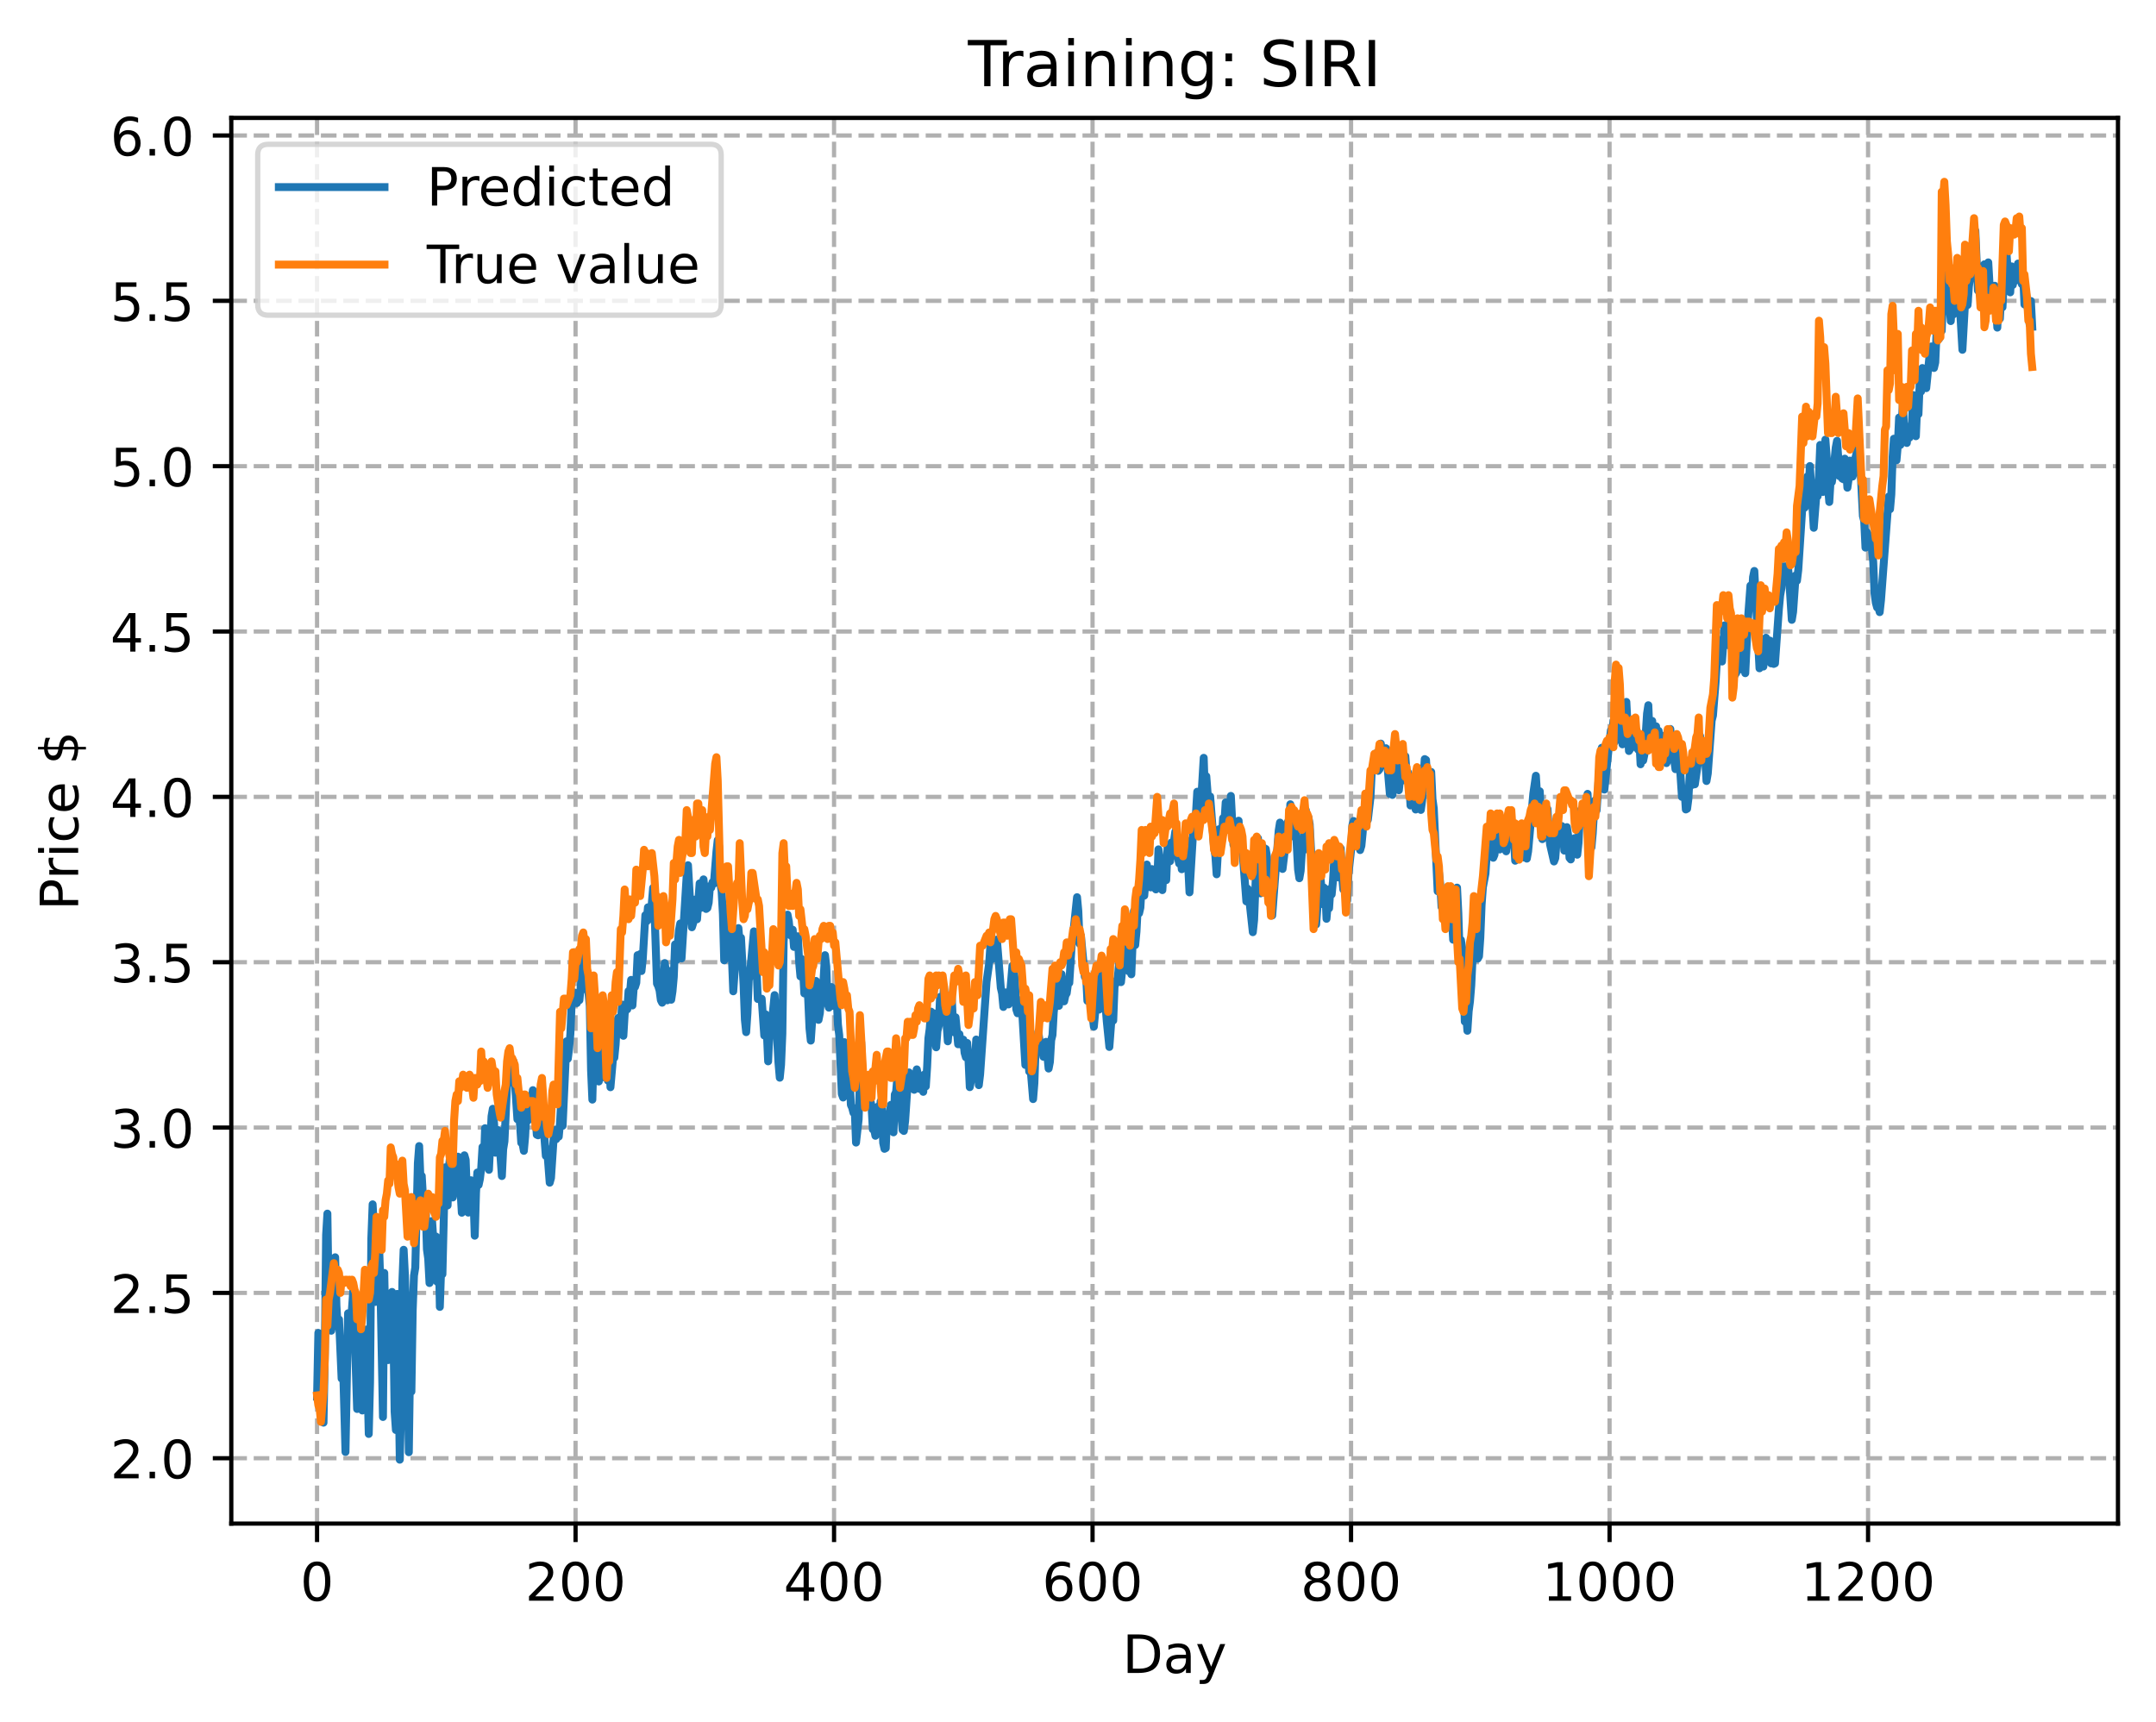 <?xml version="1.0" encoding="utf-8" standalone="no"?>
<!DOCTYPE svg PUBLIC "-//W3C//DTD SVG 1.1//EN"
  "http://www.w3.org/Graphics/SVG/1.1/DTD/svg11.dtd">
<!-- Created with matplotlib (https://matplotlib.org/) -->
<svg height="325.986pt" version="1.1" viewBox="0 0 408.101 325.986" width="408.101pt" xmlns="http://www.w3.org/2000/svg" xmlns:xlink="http://www.w3.org/1999/xlink">
 <defs>
  <style type="text/css">
*{stroke-linecap:butt;stroke-linejoin:round;}
  </style>
 </defs>
 <g id="figure_1">
  <g id="patch_1">
   <path d="M 0 325.986 
L 408.101 325.986 
L 408.101 0 
L 0 0 
z
" style="fill:#ffffff;"/>
  </g>
  <g id="axes_1">
   <g id="patch_2">
    <path d="M 43.781 288.43 
L 400.901 288.43 
L 400.901 22.318 
L 43.781 22.318 
z
" style="fill:#ffffff;"/>
   </g>
   <g id="matplotlib.axis_1">
    <g id="xtick_1">
     <g id="line2d_1">
      <path clip-path="url(#p066e07949e)" d="M 60.014 288.43 
L 60.014 22.318 
" style="fill:none;stroke:#b0b0b0;stroke-dasharray:2.96,1.28;stroke-dashoffset:0;stroke-width:0.8;"/>
     </g>
     <g id="line2d_2">
      <defs>
       <path d="M 0 0 
L 0 3.5 
" id="m317de655f0" style="stroke:#000000;stroke-width:0.8;"/>
      </defs>
      <g>
       <use style="stroke:#000000;stroke-width:0.8;" x="60.014" xlink:href="#m317de655f0" y="288.43"/>
      </g>
     </g>
     <g id="text_1">
      <!-- 0 -->
      <defs>
       <path d="M 31.781 66.406 
Q 24.172 66.406 20.328 58.906 
Q 16.5 51.422 16.5 36.375 
Q 16.5 21.391 20.328 13.891 
Q 24.172 6.391 31.781 6.391 
Q 39.453 6.391 43.281 13.891 
Q 47.125 21.391 47.125 36.375 
Q 47.125 51.422 43.281 58.906 
Q 39.453 66.406 31.781 66.406 
z
M 31.781 74.219 
Q 44.047 74.219 50.516 64.516 
Q 56.984 54.828 56.984 36.375 
Q 56.984 17.969 50.516 8.266 
Q 44.047 -1.422 31.781 -1.422 
Q 19.531 -1.422 13.062 8.266 
Q 6.594 17.969 6.594 36.375 
Q 6.594 54.828 13.062 64.516 
Q 19.531 74.219 31.781 74.219 
z
" id="DejaVuSans-48"/>
      </defs>
      <g transform="translate(56.833 303.029)scale(0.1 -0.1)">
       <use xlink:href="#DejaVuSans-48"/>
      </g>
     </g>
    </g>
    <g id="xtick_2">
     <g id="line2d_3">
      <path clip-path="url(#p066e07949e)" d="M 108.945 288.43 
L 108.945 22.318 
" style="fill:none;stroke:#b0b0b0;stroke-dasharray:2.96,1.28;stroke-dashoffset:0;stroke-width:0.8;"/>
     </g>
     <g id="line2d_4">
      <g>
       <use style="stroke:#000000;stroke-width:0.8;" x="108.945" xlink:href="#m317de655f0" y="288.43"/>
      </g>
     </g>
     <g id="text_2">
      <!-- 200 -->
      <defs>
       <path d="M 19.188 8.297 
L 53.609 8.297 
L 53.609 0 
L 7.328 0 
L 7.328 8.297 
Q 12.938 14.109 22.625 23.891 
Q 32.328 33.688 34.812 36.531 
Q 39.547 41.844 41.422 45.531 
Q 43.312 49.219 43.312 52.781 
Q 43.312 58.594 39.234 62.25 
Q 35.156 65.922 28.609 65.922 
Q 23.969 65.922 18.812 64.312 
Q 13.672 62.703 7.812 59.422 
L 7.812 69.391 
Q 13.766 71.781 18.938 73 
Q 24.125 74.219 28.422 74.219 
Q 39.75 74.219 46.484 68.547 
Q 53.219 62.891 53.219 53.422 
Q 53.219 48.922 51.531 44.891 
Q 49.859 40.875 45.406 35.406 
Q 44.188 33.984 37.641 27.219 
Q 31.109 20.453 19.188 8.297 
z
" id="DejaVuSans-50"/>
      </defs>
      <g transform="translate(99.401 303.029)scale(0.1 -0.1)">
       <use xlink:href="#DejaVuSans-50"/>
       <use x="63.623" xlink:href="#DejaVuSans-48"/>
       <use x="127.246" xlink:href="#DejaVuSans-48"/>
      </g>
     </g>
    </g>
    <g id="xtick_3">
     <g id="line2d_5">
      <path clip-path="url(#p066e07949e)" d="M 157.875 288.43 
L 157.875 22.318 
" style="fill:none;stroke:#b0b0b0;stroke-dasharray:2.96,1.28;stroke-dashoffset:0;stroke-width:0.8;"/>
     </g>
     <g id="line2d_6">
      <g>
       <use style="stroke:#000000;stroke-width:0.8;" x="157.875" xlink:href="#m317de655f0" y="288.43"/>
      </g>
     </g>
     <g id="text_3">
      <!-- 400 -->
      <defs>
       <path d="M 37.797 64.312 
L 12.891 25.391 
L 37.797 25.391 
z
M 35.203 72.906 
L 47.609 72.906 
L 47.609 25.391 
L 58.016 25.391 
L 58.016 17.188 
L 47.609 17.188 
L 47.609 0 
L 37.797 0 
L 37.797 17.188 
L 4.891 17.188 
L 4.891 26.703 
z
" id="DejaVuSans-52"/>
      </defs>
      <g transform="translate(148.331 303.029)scale(0.1 -0.1)">
       <use xlink:href="#DejaVuSans-52"/>
       <use x="63.623" xlink:href="#DejaVuSans-48"/>
       <use x="127.246" xlink:href="#DejaVuSans-48"/>
      </g>
     </g>
    </g>
    <g id="xtick_4">
     <g id="line2d_7">
      <path clip-path="url(#p066e07949e)" d="M 206.806 288.43 
L 206.806 22.318 
" style="fill:none;stroke:#b0b0b0;stroke-dasharray:2.96,1.28;stroke-dashoffset:0;stroke-width:0.8;"/>
     </g>
     <g id="line2d_8">
      <g>
       <use style="stroke:#000000;stroke-width:0.8;" x="206.806" xlink:href="#m317de655f0" y="288.43"/>
      </g>
     </g>
     <g id="text_4">
      <!-- 600 -->
      <defs>
       <path d="M 33.016 40.375 
Q 26.375 40.375 22.484 35.828 
Q 18.609 31.297 18.609 23.391 
Q 18.609 15.531 22.484 10.953 
Q 26.375 6.391 33.016 6.391 
Q 39.656 6.391 43.531 10.953 
Q 47.406 15.531 47.406 23.391 
Q 47.406 31.297 43.531 35.828 
Q 39.656 40.375 33.016 40.375 
z
M 52.594 71.297 
L 52.594 62.312 
Q 48.875 64.062 45.094 64.984 
Q 41.312 65.922 37.594 65.922 
Q 27.828 65.922 22.672 59.328 
Q 17.531 52.734 16.797 39.406 
Q 19.672 43.656 24.016 45.922 
Q 28.375 48.188 33.594 48.188 
Q 44.578 48.188 50.953 41.516 
Q 57.328 34.859 57.328 23.391 
Q 57.328 12.156 50.688 5.359 
Q 44.047 -1.422 33.016 -1.422 
Q 20.359 -1.422 13.672 8.266 
Q 6.984 17.969 6.984 36.375 
Q 6.984 53.656 15.188 63.938 
Q 23.391 74.219 37.203 74.219 
Q 40.922 74.219 44.703 73.484 
Q 48.484 72.75 52.594 71.297 
z
" id="DejaVuSans-54"/>
      </defs>
      <g transform="translate(197.262 303.029)scale(0.1 -0.1)">
       <use xlink:href="#DejaVuSans-54"/>
       <use x="63.623" xlink:href="#DejaVuSans-48"/>
       <use x="127.246" xlink:href="#DejaVuSans-48"/>
      </g>
     </g>
    </g>
    <g id="xtick_5">
     <g id="line2d_9">
      <path clip-path="url(#p066e07949e)" d="M 255.736 288.43 
L 255.736 22.318 
" style="fill:none;stroke:#b0b0b0;stroke-dasharray:2.96,1.28;stroke-dashoffset:0;stroke-width:0.8;"/>
     </g>
     <g id="line2d_10">
      <g>
       <use style="stroke:#000000;stroke-width:0.8;" x="255.736" xlink:href="#m317de655f0" y="288.43"/>
      </g>
     </g>
     <g id="text_5">
      <!-- 800 -->
      <defs>
       <path d="M 31.781 34.625 
Q 24.75 34.625 20.719 30.859 
Q 16.703 27.094 16.703 20.516 
Q 16.703 13.922 20.719 10.156 
Q 24.75 6.391 31.781 6.391 
Q 38.812 6.391 42.859 10.172 
Q 46.922 13.969 46.922 20.516 
Q 46.922 27.094 42.891 30.859 
Q 38.875 34.625 31.781 34.625 
z
M 21.922 38.812 
Q 15.578 40.375 12.031 44.719 
Q 8.5 49.078 8.5 55.328 
Q 8.5 64.062 14.719 69.141 
Q 20.953 74.219 31.781 74.219 
Q 42.672 74.219 48.875 69.141 
Q 55.078 64.062 55.078 55.328 
Q 55.078 49.078 51.531 44.719 
Q 48 40.375 41.703 38.812 
Q 48.828 37.156 52.797 32.312 
Q 56.781 27.484 56.781 20.516 
Q 56.781 9.906 50.312 4.234 
Q 43.844 -1.422 31.781 -1.422 
Q 19.734 -1.422 13.25 4.234 
Q 6.781 9.906 6.781 20.516 
Q 6.781 27.484 10.781 32.312 
Q 14.797 37.156 21.922 38.812 
z
M 18.312 54.391 
Q 18.312 48.734 21.844 45.562 
Q 25.391 42.391 31.781 42.391 
Q 38.141 42.391 41.719 45.562 
Q 45.312 48.734 45.312 54.391 
Q 45.312 60.062 41.719 63.234 
Q 38.141 66.406 31.781 66.406 
Q 25.391 66.406 21.844 63.234 
Q 18.312 60.062 18.312 54.391 
z
" id="DejaVuSans-56"/>
      </defs>
      <g transform="translate(246.193 303.029)scale(0.1 -0.1)">
       <use xlink:href="#DejaVuSans-56"/>
       <use x="63.623" xlink:href="#DejaVuSans-48"/>
       <use x="127.246" xlink:href="#DejaVuSans-48"/>
      </g>
     </g>
    </g>
    <g id="xtick_6">
     <g id="line2d_11">
      <path clip-path="url(#p066e07949e)" d="M 304.667 288.43 
L 304.667 22.318 
" style="fill:none;stroke:#b0b0b0;stroke-dasharray:2.96,1.28;stroke-dashoffset:0;stroke-width:0.8;"/>
     </g>
     <g id="line2d_12">
      <g>
       <use style="stroke:#000000;stroke-width:0.8;" x="304.667" xlink:href="#m317de655f0" y="288.43"/>
      </g>
     </g>
     <g id="text_6">
      <!-- 1000 -->
      <defs>
       <path d="M 12.406 8.297 
L 28.516 8.297 
L 28.516 63.922 
L 10.984 60.406 
L 10.984 69.391 
L 28.422 72.906 
L 38.281 72.906 
L 38.281 8.297 
L 54.391 8.297 
L 54.391 0 
L 12.406 0 
z
" id="DejaVuSans-49"/>
      </defs>
      <g transform="translate(291.942 303.029)scale(0.1 -0.1)">
       <use xlink:href="#DejaVuSans-49"/>
       <use x="63.623" xlink:href="#DejaVuSans-48"/>
       <use x="127.246" xlink:href="#DejaVuSans-48"/>
       <use x="190.869" xlink:href="#DejaVuSans-48"/>
      </g>
     </g>
    </g>
    <g id="xtick_7">
     <g id="line2d_13">
      <path clip-path="url(#p066e07949e)" d="M 353.598 288.43 
L 353.598 22.318 
" style="fill:none;stroke:#b0b0b0;stroke-dasharray:2.96,1.28;stroke-dashoffset:0;stroke-width:0.8;"/>
     </g>
     <g id="line2d_14">
      <g>
       <use style="stroke:#000000;stroke-width:0.8;" x="353.598" xlink:href="#m317de655f0" y="288.43"/>
      </g>
     </g>
     <g id="text_7">
      <!-- 1200 -->
      <g transform="translate(340.873 303.029)scale(0.1 -0.1)">
       <use xlink:href="#DejaVuSans-49"/>
       <use x="63.623" xlink:href="#DejaVuSans-50"/>
       <use x="127.246" xlink:href="#DejaVuSans-48"/>
       <use x="190.869" xlink:href="#DejaVuSans-48"/>
      </g>
     </g>
    </g>
    <g id="text_8">
     <!-- Day -->
     <defs>
      <path d="M 19.672 64.797 
L 19.672 8.109 
L 31.594 8.109 
Q 46.688 8.109 53.688 14.938 
Q 60.688 21.781 60.688 36.531 
Q 60.688 51.172 53.688 57.984 
Q 46.688 64.797 31.594 64.797 
z
M 9.812 72.906 
L 30.078 72.906 
Q 51.266 72.906 61.172 64.094 
Q 71.094 55.281 71.094 36.531 
Q 71.094 17.672 61.125 8.828 
Q 51.172 0 30.078 0 
L 9.812 0 
z
" id="DejaVuSans-68"/>
      <path d="M 34.281 27.484 
Q 23.391 27.484 19.188 25 
Q 14.984 22.516 14.984 16.5 
Q 14.984 11.719 18.141 8.906 
Q 21.297 6.109 26.703 6.109 
Q 34.188 6.109 38.703 11.406 
Q 43.219 16.703 43.219 25.484 
L 43.219 27.484 
z
M 52.203 31.203 
L 52.203 0 
L 43.219 0 
L 43.219 8.297 
Q 40.141 3.328 35.547 0.953 
Q 30.953 -1.422 24.312 -1.422 
Q 15.922 -1.422 10.953 3.297 
Q 6 8.016 6 15.922 
Q 6 25.141 12.172 29.828 
Q 18.359 34.516 30.609 34.516 
L 43.219 34.516 
L 43.219 35.406 
Q 43.219 41.609 39.141 45 
Q 35.062 48.391 27.688 48.391 
Q 23 48.391 18.547 47.266 
Q 14.109 46.141 10.016 43.891 
L 10.016 52.203 
Q 14.938 54.109 19.578 55.047 
Q 24.219 56 28.609 56 
Q 40.484 56 46.344 49.844 
Q 52.203 43.703 52.203 31.203 
z
" id="DejaVuSans-97"/>
      <path d="M 32.172 -5.078 
Q 28.375 -14.844 24.75 -17.812 
Q 21.141 -20.797 15.094 -20.797 
L 7.906 -20.797 
L 7.906 -13.281 
L 13.188 -13.281 
Q 16.891 -13.281 18.938 -11.516 
Q 21 -9.766 23.484 -3.219 
L 25.094 0.875 
L 2.984 54.688 
L 12.5 54.688 
L 29.594 11.922 
L 46.688 54.688 
L 56.203 54.688 
z
" id="DejaVuSans-121"/>
     </defs>
     <g transform="translate(212.468 316.707)scale(0.1 -0.1)">
      <use xlink:href="#DejaVuSans-68"/>
      <use x="77.002" xlink:href="#DejaVuSans-97"/>
      <use x="138.281" xlink:href="#DejaVuSans-121"/>
     </g>
    </g>
   </g>
   <g id="matplotlib.axis_2">
    <g id="ytick_1">
     <g id="line2d_15">
      <path clip-path="url(#p066e07949e)" d="M 43.781 276.058 
L 400.901 276.058 
" style="fill:none;stroke:#b0b0b0;stroke-dasharray:2.96,1.28;stroke-dashoffset:0;stroke-width:0.8;"/>
     </g>
     <g id="line2d_16">
      <defs>
       <path d="M 0 0 
L -3.5 0 
" id="md3c7d8516e" style="stroke:#000000;stroke-width:0.8;"/>
      </defs>
      <g>
       <use style="stroke:#000000;stroke-width:0.8;" x="43.781" xlink:href="#md3c7d8516e" y="276.058"/>
      </g>
     </g>
     <g id="text_9">
      <!-- 2.0 -->
      <defs>
       <path d="M 10.688 12.406 
L 21 12.406 
L 21 0 
L 10.688 0 
z
" id="DejaVuSans-46"/>
      </defs>
      <g transform="translate(20.878 279.857)scale(0.1 -0.1)">
       <use xlink:href="#DejaVuSans-50"/>
       <use x="63.623" xlink:href="#DejaVuSans-46"/>
       <use x="95.41" xlink:href="#DejaVuSans-48"/>
      </g>
     </g>
    </g>
    <g id="ytick_2">
     <g id="line2d_17">
      <path clip-path="url(#p066e07949e)" d="M 43.781 244.757 
L 400.901 244.757 
" style="fill:none;stroke:#b0b0b0;stroke-dasharray:2.96,1.28;stroke-dashoffset:0;stroke-width:0.8;"/>
     </g>
     <g id="line2d_18">
      <g>
       <use style="stroke:#000000;stroke-width:0.8;" x="43.781" xlink:href="#md3c7d8516e" y="244.757"/>
      </g>
     </g>
     <g id="text_10">
      <!-- 2.5 -->
      <defs>
       <path d="M 10.797 72.906 
L 49.516 72.906 
L 49.516 64.594 
L 19.828 64.594 
L 19.828 46.734 
Q 21.969 47.469 24.109 47.828 
Q 26.266 48.188 28.422 48.188 
Q 40.625 48.188 47.75 41.5 
Q 54.891 34.812 54.891 23.391 
Q 54.891 11.625 47.562 5.094 
Q 40.234 -1.422 26.906 -1.422 
Q 22.312 -1.422 17.547 -0.641 
Q 12.797 0.141 7.719 1.703 
L 7.719 11.625 
Q 12.109 9.234 16.797 8.062 
Q 21.484 6.891 26.703 6.891 
Q 35.156 6.891 40.078 11.328 
Q 45.016 15.766 45.016 23.391 
Q 45.016 31 40.078 35.438 
Q 35.156 39.891 26.703 39.891 
Q 22.75 39.891 18.812 39.016 
Q 14.891 38.141 10.797 36.281 
z
" id="DejaVuSans-53"/>
      </defs>
      <g transform="translate(20.878 248.556)scale(0.1 -0.1)">
       <use xlink:href="#DejaVuSans-50"/>
       <use x="63.623" xlink:href="#DejaVuSans-46"/>
       <use x="95.41" xlink:href="#DejaVuSans-53"/>
      </g>
     </g>
    </g>
    <g id="ytick_3">
     <g id="line2d_19">
      <path clip-path="url(#p066e07949e)" d="M 43.781 213.456 
L 400.901 213.456 
" style="fill:none;stroke:#b0b0b0;stroke-dasharray:2.96,1.28;stroke-dashoffset:0;stroke-width:0.8;"/>
     </g>
     <g id="line2d_20">
      <g>
       <use style="stroke:#000000;stroke-width:0.8;" x="43.781" xlink:href="#md3c7d8516e" y="213.456"/>
      </g>
     </g>
     <g id="text_11">
      <!-- 3.0 -->
      <defs>
       <path d="M 40.578 39.312 
Q 47.656 37.797 51.625 33 
Q 55.609 28.219 55.609 21.188 
Q 55.609 10.406 48.188 4.484 
Q 40.766 -1.422 27.094 -1.422 
Q 22.516 -1.422 17.656 -0.516 
Q 12.797 0.391 7.625 2.203 
L 7.625 11.719 
Q 11.719 9.328 16.594 8.109 
Q 21.484 6.891 26.812 6.891 
Q 36.078 6.891 40.938 10.547 
Q 45.797 14.203 45.797 21.188 
Q 45.797 27.641 41.281 31.266 
Q 36.766 34.906 28.719 34.906 
L 20.219 34.906 
L 20.219 43.016 
L 29.109 43.016 
Q 36.375 43.016 40.234 45.922 
Q 44.094 48.828 44.094 54.297 
Q 44.094 59.906 40.109 62.906 
Q 36.141 65.922 28.719 65.922 
Q 24.656 65.922 20.016 65.031 
Q 15.375 64.156 9.812 62.312 
L 9.812 71.094 
Q 15.438 72.656 20.344 73.438 
Q 25.25 74.219 29.594 74.219 
Q 40.828 74.219 47.359 69.109 
Q 53.906 64.016 53.906 55.328 
Q 53.906 49.266 50.438 45.094 
Q 46.969 40.922 40.578 39.312 
z
" id="DejaVuSans-51"/>
      </defs>
      <g transform="translate(20.878 217.255)scale(0.1 -0.1)">
       <use xlink:href="#DejaVuSans-51"/>
       <use x="63.623" xlink:href="#DejaVuSans-46"/>
       <use x="95.41" xlink:href="#DejaVuSans-48"/>
      </g>
     </g>
    </g>
    <g id="ytick_4">
     <g id="line2d_21">
      <path clip-path="url(#p066e07949e)" d="M 43.781 182.155 
L 400.901 182.155 
" style="fill:none;stroke:#b0b0b0;stroke-dasharray:2.96,1.28;stroke-dashoffset:0;stroke-width:0.8;"/>
     </g>
     <g id="line2d_22">
      <g>
       <use style="stroke:#000000;stroke-width:0.8;" x="43.781" xlink:href="#md3c7d8516e" y="182.155"/>
      </g>
     </g>
     <g id="text_12">
      <!-- 3.5 -->
      <g transform="translate(20.878 185.954)scale(0.1 -0.1)">
       <use xlink:href="#DejaVuSans-51"/>
       <use x="63.623" xlink:href="#DejaVuSans-46"/>
       <use x="95.41" xlink:href="#DejaVuSans-53"/>
      </g>
     </g>
    </g>
    <g id="ytick_5">
     <g id="line2d_23">
      <path clip-path="url(#p066e07949e)" d="M 43.781 150.854 
L 400.901 150.854 
" style="fill:none;stroke:#b0b0b0;stroke-dasharray:2.96,1.28;stroke-dashoffset:0;stroke-width:0.8;"/>
     </g>
     <g id="line2d_24">
      <g>
       <use style="stroke:#000000;stroke-width:0.8;" x="43.781" xlink:href="#md3c7d8516e" y="150.854"/>
      </g>
     </g>
     <g id="text_13">
      <!-- 4.0 -->
      <g transform="translate(20.878 154.653)scale(0.1 -0.1)">
       <use xlink:href="#DejaVuSans-52"/>
       <use x="63.623" xlink:href="#DejaVuSans-46"/>
       <use x="95.41" xlink:href="#DejaVuSans-48"/>
      </g>
     </g>
    </g>
    <g id="ytick_6">
     <g id="line2d_25">
      <path clip-path="url(#p066e07949e)" d="M 43.781 119.553 
L 400.901 119.553 
" style="fill:none;stroke:#b0b0b0;stroke-dasharray:2.96,1.28;stroke-dashoffset:0;stroke-width:0.8;"/>
     </g>
     <g id="line2d_26">
      <g>
       <use style="stroke:#000000;stroke-width:0.8;" x="43.781" xlink:href="#md3c7d8516e" y="119.553"/>
      </g>
     </g>
     <g id="text_14">
      <!-- 4.5 -->
      <g transform="translate(20.878 123.352)scale(0.1 -0.1)">
       <use xlink:href="#DejaVuSans-52"/>
       <use x="63.623" xlink:href="#DejaVuSans-46"/>
       <use x="95.41" xlink:href="#DejaVuSans-53"/>
      </g>
     </g>
    </g>
    <g id="ytick_7">
     <g id="line2d_27">
      <path clip-path="url(#p066e07949e)" d="M 43.781 88.252 
L 400.901 88.252 
" style="fill:none;stroke:#b0b0b0;stroke-dasharray:2.96,1.28;stroke-dashoffset:0;stroke-width:0.8;"/>
     </g>
     <g id="line2d_28">
      <g>
       <use style="stroke:#000000;stroke-width:0.8;" x="43.781" xlink:href="#md3c7d8516e" y="88.252"/>
      </g>
     </g>
     <g id="text_15">
      <!-- 5.0 -->
      <g transform="translate(20.878 92.051)scale(0.1 -0.1)">
       <use xlink:href="#DejaVuSans-53"/>
       <use x="63.623" xlink:href="#DejaVuSans-46"/>
       <use x="95.41" xlink:href="#DejaVuSans-48"/>
      </g>
     </g>
    </g>
    <g id="ytick_8">
     <g id="line2d_29">
      <path clip-path="url(#p066e07949e)" d="M 43.781 56.951 
L 400.901 56.951 
" style="fill:none;stroke:#b0b0b0;stroke-dasharray:2.96,1.28;stroke-dashoffset:0;stroke-width:0.8;"/>
     </g>
     <g id="line2d_30">
      <g>
       <use style="stroke:#000000;stroke-width:0.8;" x="43.781" xlink:href="#md3c7d8516e" y="56.951"/>
      </g>
     </g>
     <g id="text_16">
      <!-- 5.5 -->
      <g transform="translate(20.878 60.75)scale(0.1 -0.1)">
       <use xlink:href="#DejaVuSans-53"/>
       <use x="63.623" xlink:href="#DejaVuSans-46"/>
       <use x="95.41" xlink:href="#DejaVuSans-53"/>
      </g>
     </g>
    </g>
    <g id="ytick_9">
     <g id="line2d_31">
      <path clip-path="url(#p066e07949e)" d="M 43.781 25.65 
L 400.901 25.65 
" style="fill:none;stroke:#b0b0b0;stroke-dasharray:2.96,1.28;stroke-dashoffset:0;stroke-width:0.8;"/>
     </g>
     <g id="line2d_32">
      <g>
       <use style="stroke:#000000;stroke-width:0.8;" x="43.781" xlink:href="#md3c7d8516e" y="25.65"/>
      </g>
     </g>
     <g id="text_17">
      <!-- 6.0 -->
      <g transform="translate(20.878 29.449)scale(0.1 -0.1)">
       <use xlink:href="#DejaVuSans-54"/>
       <use x="63.623" xlink:href="#DejaVuSans-46"/>
       <use x="95.41" xlink:href="#DejaVuSans-48"/>
      </g>
     </g>
    </g>
    <g id="text_18">
     <!-- Price $ -->
     <defs>
      <path d="M 19.672 64.797 
L 19.672 37.406 
L 32.078 37.406 
Q 38.969 37.406 42.719 40.969 
Q 46.484 44.531 46.484 51.125 
Q 46.484 57.672 42.719 61.234 
Q 38.969 64.797 32.078 64.797 
z
M 9.812 72.906 
L 32.078 72.906 
Q 44.344 72.906 50.609 67.359 
Q 56.891 61.812 56.891 51.125 
Q 56.891 40.328 50.609 34.812 
Q 44.344 29.297 32.078 29.297 
L 19.672 29.297 
L 19.672 0 
L 9.812 0 
z
" id="DejaVuSans-80"/>
      <path d="M 41.109 46.297 
Q 39.594 47.172 37.812 47.578 
Q 36.031 48 33.891 48 
Q 26.266 48 22.188 43.047 
Q 18.109 38.094 18.109 28.812 
L 18.109 0 
L 9.078 0 
L 9.078 54.688 
L 18.109 54.688 
L 18.109 46.188 
Q 20.953 51.172 25.484 53.578 
Q 30.031 56 36.531 56 
Q 37.453 56 38.578 55.875 
Q 39.703 55.766 41.062 55.516 
z
" id="DejaVuSans-114"/>
      <path d="M 9.422 54.688 
L 18.406 54.688 
L 18.406 0 
L 9.422 0 
z
M 9.422 75.984 
L 18.406 75.984 
L 18.406 64.594 
L 9.422 64.594 
z
" id="DejaVuSans-105"/>
      <path d="M 48.781 52.594 
L 48.781 44.188 
Q 44.969 46.297 41.141 47.344 
Q 37.312 48.391 33.406 48.391 
Q 24.656 48.391 19.812 42.844 
Q 14.984 37.312 14.984 27.297 
Q 14.984 17.281 19.812 11.734 
Q 24.656 6.203 33.406 6.203 
Q 37.312 6.203 41.141 7.25 
Q 44.969 8.297 48.781 10.406 
L 48.781 2.094 
Q 45.016 0.344 40.984 -0.531 
Q 36.969 -1.422 32.422 -1.422 
Q 20.062 -1.422 12.781 6.344 
Q 5.516 14.109 5.516 27.297 
Q 5.516 40.672 12.859 48.328 
Q 20.219 56 33.016 56 
Q 37.156 56 41.109 55.141 
Q 45.062 54.297 48.781 52.594 
z
" id="DejaVuSans-99"/>
      <path d="M 56.203 29.594 
L 56.203 25.203 
L 14.891 25.203 
Q 15.484 15.922 20.484 11.062 
Q 25.484 6.203 34.422 6.203 
Q 39.594 6.203 44.453 7.469 
Q 49.312 8.734 54.109 11.281 
L 54.109 2.781 
Q 49.266 0.734 44.188 -0.344 
Q 39.109 -1.422 33.891 -1.422 
Q 20.797 -1.422 13.156 6.188 
Q 5.516 13.812 5.516 26.812 
Q 5.516 40.234 12.766 48.109 
Q 20.016 56 32.328 56 
Q 43.359 56 49.781 48.891 
Q 56.203 41.797 56.203 29.594 
z
M 47.219 32.234 
Q 47.125 39.594 43.094 43.984 
Q 39.062 48.391 32.422 48.391 
Q 24.906 48.391 20.391 44.141 
Q 15.875 39.891 15.188 32.172 
z
" id="DejaVuSans-101"/>
      <path id="DejaVuSans-32"/>
      <path d="M 33.797 -14.703 
L 28.906 -14.703 
L 28.859 0 
Q 23.734 0.094 18.609 1.188 
Q 13.484 2.297 8.297 4.5 
L 8.297 13.281 
Q 13.281 10.156 18.375 8.562 
Q 23.484 6.984 28.906 6.938 
L 28.906 29.203 
Q 18.109 30.953 13.203 35.156 
Q 8.297 39.359 8.297 46.688 
Q 8.297 54.641 13.625 59.219 
Q 18.953 63.812 28.906 64.5 
L 28.906 75.984 
L 33.797 75.984 
L 33.797 64.656 
Q 38.328 64.453 42.578 63.688 
Q 46.828 62.938 50.875 61.625 
L 50.875 53.078 
Q 46.828 55.125 42.547 56.25 
Q 38.281 57.375 33.797 57.562 
L 33.797 36.719 
Q 44.875 35.016 50.094 30.609 
Q 55.328 26.219 55.328 18.609 
Q 55.328 10.359 49.781 5.594 
Q 44.234 0.828 33.797 0.094 
z
M 28.906 37.594 
L 28.906 57.625 
Q 23.25 56.984 20.266 54.391 
Q 17.281 51.812 17.281 47.516 
Q 17.281 43.312 20.031 40.969 
Q 22.797 38.625 28.906 37.594 
z
M 33.797 28.219 
L 33.797 7.078 
Q 39.984 7.906 43.141 10.594 
Q 46.297 13.281 46.297 17.672 
Q 46.297 21.969 43.281 24.5 
Q 40.281 27.047 33.797 28.219 
z
" id="DejaVuSans-36"/>
     </defs>
     <g transform="translate(14.798 172.342)rotate(-90)scale(0.1 -0.1)">
      <use xlink:href="#DejaVuSans-80"/>
      <use x="58.553" xlink:href="#DejaVuSans-114"/>
      <use x="99.666" xlink:href="#DejaVuSans-105"/>
      <use x="127.449" xlink:href="#DejaVuSans-99"/>
      <use x="182.43" xlink:href="#DejaVuSans-101"/>
      <use x="243.953" xlink:href="#DejaVuSans-32"/>
      <use x="275.74" xlink:href="#DejaVuSans-36"/>
     </g>
    </g>
   </g>
   <g id="line2d_33">
    <path clip-path="url(#p066e07949e)" d="M 60.014 264.403 
L 60.259 252.335 
L 60.503 262.494 
L 60.748 264.149 
L 60.993 268.168 
L 61.237 269.323 
L 61.482 256.23 
L 61.727 233.793 
L 61.971 229.748 
L 62.216 246.531 
L 62.461 248.591 
L 62.705 251.923 
L 62.95 243.389 
L 63.194 247.371 
L 63.439 238.01 
L 63.684 247.182 
L 63.928 251.215 
L 64.173 249.784 
L 64.662 260.974 
L 64.907 257.534 
L 65.396 274.873 
L 65.886 248.617 
L 66.13 250.776 
L 66.375 251.275 
L 66.864 244.343 
L 67.598 266.733 
L 67.843 264.077 
L 68.088 252.806 
L 68.577 267.019 
L 69.066 253.89 
L 69.311 251.692 
L 69.8 271.46 
L 70.045 261.712 
L 70.289 234.436 
L 70.534 227.992 
L 70.779 232.284 
L 71.023 246.473 
L 71.268 245.81 
L 71.513 233.148 
L 71.757 235.902 
L 72.002 243.327 
L 72.491 268.25 
L 72.736 240.977 
L 72.981 252.846 
L 73.225 247.027 
L 73.47 257.481 
L 73.715 251.617 
L 73.959 257.195 
L 74.204 244.576 
L 74.449 250.723 
L 74.693 267.222 
L 74.938 270.714 
L 75.182 244.954 
L 75.672 276.334 
L 75.916 266.999 
L 76.161 242.705 
L 76.406 236.594 
L 76.65 241.456 
L 77.14 258.028 
L 77.384 274.919 
L 77.629 257.817 
L 77.874 263.438 
L 78.118 248.078 
L 78.363 241.484 
L 78.608 239.966 
L 79.097 220.19 
L 79.342 216.961 
L 79.586 223.191 
L 79.831 222.61 
L 80.32 231.013 
L 80.565 228.279 
L 80.809 236.51 
L 81.054 238.281 
L 81.299 242.892 
L 81.543 242.362 
L 81.788 231.152 
L 82.277 238.381 
L 82.522 234.084 
L 82.767 242.666 
L 83.011 234.381 
L 83.256 247.41 
L 83.501 240.18 
L 83.745 241.217 
L 84.235 220.996 
L 84.479 228.289 
L 84.724 228.198 
L 84.969 220.994 
L 85.213 218.762 
L 85.703 226.693 
L 85.947 224.792 
L 86.192 219.68 
L 86.437 219.966 
L 86.681 218.967 
L 86.926 224.944 
L 87.17 225.423 
L 87.415 229.579 
L 87.66 225.458 
L 87.904 218.71 
L 88.149 219.584 
L 88.394 226.629 
L 88.638 229.558 
L 88.883 223.616 
L 89.128 223.429 
L 89.372 223.967 
L 89.617 226.534 
L 89.862 233.932 
L 90.106 225.741 
L 90.351 221.974 
L 90.596 224.319 
L 90.84 223.192 
L 91.085 221.153 
L 91.33 217.142 
L 91.574 220.762 
L 91.819 213.58 
L 92.553 221.459 
L 93.042 211.32 
L 93.287 209.904 
L 93.531 212.793 
L 93.776 218.22 
L 94.021 214.188 
L 94.265 213.928 
L 94.51 215.702 
L 94.999 222.636 
L 95.244 217.565 
L 95.489 216.056 
L 95.978 205.542 
L 96.223 203.002 
L 96.467 204.968 
L 96.712 200.893 
L 96.957 204.893 
L 97.201 200.925 
L 97.935 211.885 
L 98.18 209.217 
L 98.669 216.351 
L 98.914 216.52 
L 99.158 217.868 
L 99.403 215.157 
L 99.648 210.18 
L 99.892 212.158 
L 100.137 210.818 
L 100.382 207.919 
L 100.626 208.347 
L 100.871 206.376 
L 101.116 207.07 
L 101.605 214.816 
L 101.85 214.924 
L 102.094 214.356 
L 102.339 213 
L 102.584 213.148 
L 102.828 212.543 
L 103.318 218.822 
L 103.562 217.492 
L 104.052 223.895 
L 104.296 223.011 
L 104.785 215.66 
L 105.03 213.895 
L 105.275 215.659 
L 105.519 214.243 
L 105.764 215.179 
L 106.009 212.553 
L 106.253 207.835 
L 106.498 213.13 
L 107.232 197.136 
L 107.477 200.444 
L 107.721 198.537 
L 107.966 195.695 
L 108.211 189.758 
L 108.455 189.012 
L 108.7 187.881 
L 108.945 189.793 
L 109.189 189.897 
L 109.434 188.126 
L 109.679 189.345 
L 110.412 181.554 
L 110.657 179.701 
L 110.902 185.986 
L 111.146 187.384 
L 111.391 187.917 
L 111.636 190.422 
L 111.88 202.618 
L 112.125 208.17 
L 112.37 198.695 
L 112.614 193.679 
L 113.348 204.736 
L 113.593 199.816 
L 113.838 204.015 
L 114.082 197.551 
L 114.327 194.585 
L 115.061 204.557 
L 115.306 199.335 
L 115.55 205.823 
L 116.04 200.271 
L 116.284 200.235 
L 116.529 197.767 
L 116.773 193.629 
L 117.018 192.693 
L 117.263 195.145 
L 117.507 193.867 
L 117.752 190.177 
L 117.997 196.087 
L 118.241 191.989 
L 118.486 190.118 
L 118.731 191.08 
L 118.975 187.619 
L 119.22 188.295 
L 119.465 185.501 
L 119.709 190.348 
L 119.954 186.996 
L 120.199 186.836 
L 120.443 186.049 
L 120.688 180.819 
L 120.933 183.571 
L 121.177 180.621 
L 121.422 183.826 
L 121.667 181.554 
L 122.156 173.245 
L 122.4 174.421 
L 122.645 171.759 
L 122.89 174.028 
L 123.134 173.884 
L 123.624 168.082 
L 123.868 171.921 
L 124.358 186.203 
L 124.602 186.695 
L 124.847 187.498 
L 125.092 189.343 
L 125.336 189.824 
L 125.581 187.232 
L 125.826 182.315 
L 126.07 184.08 
L 126.315 189.368 
L 126.56 187.146 
L 126.804 183.819 
L 127.049 189.259 
L 127.294 187.666 
L 127.538 184.966 
L 127.783 178.783 
L 128.028 181.779 
L 128.517 176.104 
L 128.761 174.824 
L 129.006 181.441 
L 129.985 165.689 
L 130.229 163.793 
L 130.719 172.239 
L 130.963 175.54 
L 131.208 174.762 
L 131.453 170.31 
L 131.697 171.395 
L 131.942 174.027 
L 132.431 167.23 
L 132.676 171.869 
L 133.165 166.475 
L 133.655 172.072 
L 133.899 171.889 
L 134.144 170.869 
L 134.388 167.734 
L 134.633 168.041 
L 134.878 167 
L 135.122 167.291 
L 135.612 161.235 
L 135.856 159.041 
L 136.101 160.201 
L 136.346 167.174 
L 136.59 168.701 
L 136.835 173.03 
L 137.08 181.802 
L 137.324 180.732 
L 137.569 176.216 
L 137.814 174.77 
L 138.058 171.671 
L 138.303 175.356 
L 138.792 187.664 
L 139.526 177.523 
L 139.771 175.697 
L 140.016 178.571 
L 140.26 177.519 
L 140.749 186.468 
L 140.994 193.041 
L 141.239 195.396 
L 141.483 191.788 
L 141.728 185.585 
L 141.973 184.278 
L 142.707 176.316 
L 143.196 183.224 
L 143.441 189.12 
L 144.175 189.065 
L 144.664 196.031 
L 144.909 192.015 
L 145.153 195.46 
L 145.398 200.924 
L 145.643 195.452 
L 145.887 195.661 
L 146.621 188.382 
L 147.355 201.207 
L 147.6 204.02 
L 147.844 201.578 
L 148.089 195.712 
L 148.334 178.228 
L 148.578 174.415 
L 148.823 175.276 
L 149.068 173.149 
L 149.312 174.416 
L 149.557 176.978 
L 149.802 177.172 
L 150.046 176.003 
L 150.291 179.259 
L 150.536 178.423 
L 150.78 178.172 
L 151.025 177.239 
L 151.27 182.171 
L 151.514 184.849 
L 151.759 181.555 
L 152.004 183.666 
L 152.248 188.065 
L 152.493 184.195 
L 152.737 186.206 
L 152.982 189.175 
L 153.227 194.706 
L 153.471 196.997 
L 153.961 189.901 
L 154.205 189.37 
L 154.45 185.704 
L 154.939 193.072 
L 155.184 191.815 
L 155.429 188.805 
L 155.673 189.09 
L 156.163 180.822 
L 156.407 182.941 
L 156.652 189.972 
L 156.897 190.763 
L 157.141 190.223 
L 157.386 186.855 
L 157.631 190.42 
L 157.875 187.209 
L 158.12 187.244 
L 158.364 188.787 
L 158.609 193.949 
L 158.854 195.976 
L 159.343 207.109 
L 159.588 207.771 
L 159.832 197.286 
L 160.322 204.573 
L 160.566 203.264 
L 160.811 203.623 
L 161.056 209.162 
L 161.3 209.69 
L 161.545 210.654 
L 161.79 210.07 
L 162.034 216.302 
L 162.524 211.944 
L 163.013 197.288 
L 163.258 203.642 
L 163.502 205.454 
L 163.747 208.685 
L 163.992 208.83 
L 164.236 203.573 
L 164.725 208.193 
L 164.97 209.39 
L 165.215 213.803 
L 165.459 213.753 
L 165.704 215.018 
L 165.949 213.461 
L 166.193 209.483 
L 166.438 211.746 
L 166.683 208.497 
L 166.927 209.211 
L 167.172 216.351 
L 167.417 217.48 
L 167.661 217.354 
L 167.906 211.42 
L 168.151 211.772 
L 168.395 210.789 
L 168.64 209.159 
L 168.885 213.527 
L 169.129 214.364 
L 169.374 207.201 
L 169.619 206.706 
L 169.863 203.894 
L 170.108 202.747 
L 170.352 205.442 
L 170.597 210.961 
L 170.842 213.895 
L 171.086 214.1 
L 171.331 212.188 
L 171.82 204.957 
L 172.065 203.021 
L 172.31 204.616 
L 172.799 204.126 
L 173.044 206.307 
L 173.288 203.705 
L 173.533 202.442 
L 173.778 203.557 
L 174.022 206.125 
L 174.512 205.195 
L 174.756 206.697 
L 175.001 203.398 
L 175.246 205.663 
L 175.49 202.006 
L 175.735 196.55 
L 175.98 194.755 
L 176.224 191.51 
L 176.469 192.623 
L 176.713 191.816 
L 176.958 196.281 
L 177.203 198.266 
L 177.447 195.177 
L 177.692 194.177 
L 177.937 188.731 
L 178.181 190.378 
L 178.426 191.001 
L 178.671 186.693 
L 179.405 197.134 
L 179.649 193.929 
L 179.894 192.662 
L 180.139 188.341 
L 180.383 193.754 
L 180.628 195.433 
L 180.873 192.579 
L 181.362 197.689 
L 181.607 195.774 
L 181.851 197.507 
L 182.096 197.848 
L 182.34 196.818 
L 182.585 199.304 
L 182.83 200.155 
L 183.074 197.444 
L 183.319 200.524 
L 183.564 205.807 
L 183.808 204.562 
L 184.053 200.188 
L 184.298 199.866 
L 184.542 200.897 
L 184.787 196.792 
L 185.032 199.517 
L 185.276 205.432 
L 185.521 203.41 
L 186.744 185.852 
L 187.234 182.361 
L 187.478 178.826 
L 187.723 181.611 
L 187.968 180.387 
L 188.212 180.074 
L 188.701 177.875 
L 189.435 187.007 
L 189.68 188.065 
L 189.925 190.628 
L 190.414 187.872 
L 190.659 188.716 
L 190.903 190.149 
L 191.148 188.612 
L 191.637 182.815 
L 191.882 183.186 
L 192.127 186.002 
L 192.371 191.092 
L 192.616 191.826 
L 193.105 190.709 
L 193.35 189.276 
L 194.084 201.606 
L 194.573 199.533 
L 194.818 202.856 
L 195.062 202.185 
L 195.552 208.068 
L 195.796 205.047 
L 196.041 198.048 
L 196.286 197.94 
L 196.53 195.333 
L 196.775 197.029 
L 197.02 197.556 
L 197.264 197.762 
L 197.509 200.059 
L 197.754 199.563 
L 197.998 197.23 
L 198.488 202.286 
L 198.732 201.038 
L 198.977 196.912 
L 199.222 195.933 
L 199.466 191.559 
L 199.711 189.606 
L 199.956 185.965 
L 200.2 189.491 
L 200.445 190.413 
L 200.934 184.423 
L 201.423 189.565 
L 201.668 188.423 
L 201.913 188.029 
L 202.157 186.216 
L 202.402 186.076 
L 202.891 178.286 
L 203.136 176.848 
L 203.87 169.846 
L 204.115 172.499 
L 204.359 178.665 
L 204.604 177.146 
L 205.338 184.916 
L 205.583 184.61 
L 205.827 189.467 
L 206.072 186.944 
L 206.316 187.881 
L 207.05 194.359 
L 207.54 189.157 
L 207.784 188.749 
L 208.029 191.123 
L 208.518 182.103 
L 208.763 184.271 
L 209.497 193.36 
L 209.986 198.2 
L 210.476 191.745 
L 210.72 193.205 
L 210.965 186.856 
L 211.21 185.684 
L 211.454 186.01 
L 211.699 183.87 
L 211.943 180.629 
L 212.188 185.932 
L 212.677 181 
L 212.922 182.131 
L 213.167 179.163 
L 213.656 183.867 
L 213.901 182.603 
L 214.145 184.444 
L 214.635 172.459 
L 214.879 178.913 
L 215.124 176.333 
L 215.369 171.53 
L 215.613 172.884 
L 215.858 171.828 
L 216.103 167.719 
L 216.592 169.558 
L 217.081 163.662 
L 217.571 167.17 
L 217.815 167.99 
L 218.06 164.527 
L 218.304 167.771 
L 218.794 168.373 
L 219.038 167.301 
L 219.283 160.791 
L 219.528 162.438 
L 219.772 167.119 
L 220.017 168.508 
L 220.262 164.508 
L 220.506 165.881 
L 220.751 166.615 
L 220.996 160.411 
L 221.485 163.037 
L 221.73 159.492 
L 221.974 160.024 
L 222.219 159.196 
L 222.464 157.437 
L 222.708 161.122 
L 223.198 163.47 
L 223.442 161.931 
L 223.687 164.553 
L 223.931 163.946 
L 224.176 161.845 
L 224.421 164.165 
L 224.665 159.113 
L 225.155 168.936 
L 225.889 156.704 
L 226.133 158.201 
L 226.623 149.877 
L 226.867 151.459 
L 227.112 155.072 
L 227.357 151.666 
L 227.846 143.465 
L 228.091 150.884 
L 228.335 146.948 
L 228.825 153.296 
L 229.069 150.78 
L 229.803 160.468 
L 230.048 161.938 
L 230.292 165.513 
L 230.782 156.964 
L 231.026 160.085 
L 231.271 158.717 
L 231.516 154.864 
L 231.76 155.722 
L 232.005 151.902 
L 232.25 155.816 
L 232.494 156.056 
L 232.739 153.944 
L 232.984 150.673 
L 233.473 159.936 
L 233.718 156.516 
L 233.962 159.323 
L 234.207 158.102 
L 234.452 155.367 
L 234.696 159.902 
L 234.941 157.887 
L 235.919 170.645 
L 236.164 168.238 
L 236.409 169.72 
L 237.143 176.472 
L 237.387 174.151 
L 237.877 161.691 
L 238.121 158.7 
L 238.611 169.124 
L 239.1 160.359 
L 239.345 163.231 
L 239.589 160.708 
L 239.834 162.266 
L 240.323 171.118 
L 240.568 167.848 
L 240.813 173.311 
L 242.036 157.256 
L 242.28 155.725 
L 242.77 164.501 
L 243.259 160.464 
L 243.504 156.727 
L 243.748 155.623 
L 243.993 158.625 
L 244.238 152.251 
L 244.482 156.807 
L 244.727 153.603 
L 244.972 157.852 
L 245.216 155.555 
L 245.706 164.61 
L 245.95 166.259 
L 246.195 164.861 
L 246.44 161.061 
L 246.684 161.036 
L 247.174 153.361 
L 247.418 156.167 
L 247.663 154.748 
L 247.907 156.032 
L 248.886 174.642 
L 249.131 174.995 
L 249.62 168.356 
L 249.865 165.519 
L 250.109 167.734 
L 250.354 171.16 
L 250.599 168.027 
L 250.843 168.292 
L 251.088 173.941 
L 251.333 171.047 
L 251.577 171.953 
L 251.822 168.247 
L 252.067 169.325 
L 252.311 166.826 
L 252.556 162.64 
L 252.801 160.539 
L 253.29 166.095 
L 253.535 161.456 
L 253.779 160.62 
L 254.024 165.68 
L 254.268 168.375 
L 254.513 168.513 
L 254.758 169.272 
L 255.002 170.491 
L 255.247 165.373 
L 255.736 160.99 
L 255.981 156.225 
L 256.226 155.425 
L 256.47 156.607 
L 256.715 156.754 
L 256.96 159.796 
L 257.204 157.99 
L 257.449 160.929 
L 257.694 160.11 
L 257.938 157.6 
L 258.183 153.429 
L 258.428 154.552 
L 258.672 151.933 
L 258.917 155.189 
L 259.406 150.978 
L 259.651 146.091 
L 259.895 145.338 
L 260.385 142.631 
L 260.629 144.917 
L 260.874 145.93 
L 261.119 145.632 
L 261.363 140.768 
L 261.608 142.355 
L 261.853 144.925 
L 262.342 141.646 
L 263.076 150.31 
L 263.321 148.752 
L 263.565 150.488 
L 264.299 143.426 
L 264.789 149.599 
L 265.278 144.823 
L 265.523 147.754 
L 265.767 142.934 
L 266.012 143.167 
L 266.256 146.456 
L 266.501 146.183 
L 266.746 148.419 
L 266.99 152.489 
L 267.48 149.066 
L 267.724 149.452 
L 267.969 153.248 
L 268.214 152.06 
L 268.458 147.156 
L 268.948 153.327 
L 269.192 151.547 
L 269.682 143.706 
L 269.926 143.857 
L 270.171 147.846 
L 270.416 146.376 
L 270.66 148.863 
L 270.905 146.135 
L 271.15 151.271 
L 271.394 153.019 
L 272.128 168.715 
L 272.373 165.148 
L 272.617 167.412 
L 272.862 171.709 
L 273.107 169.922 
L 273.351 173.529 
L 273.596 169.59 
L 273.841 174.062 
L 274.33 172.041 
L 274.575 174.596 
L 274.819 173.7 
L 275.064 177.894 
L 275.309 177.738 
L 275.798 168.034 
L 276.043 172.875 
L 276.287 180.364 
L 276.532 177.945 
L 276.777 179.477 
L 277.266 193.401 
L 277.511 191.718 
L 277.755 195.134 
L 278 191.428 
L 278.244 189.583 
L 278.489 186.562 
L 278.734 181.366 
L 279.223 175.578 
L 279.712 181.482 
L 279.957 181.03 
L 280.202 177.55 
L 280.446 171.319 
L 280.691 167.958 
L 281.18 165.381 
L 281.67 157.829 
L 282.159 161.643 
L 282.404 161.233 
L 282.648 162.382 
L 282.893 161.791 
L 283.138 157.403 
L 283.871 160.813 
L 284.116 157.827 
L 284.361 158.455 
L 284.605 158.543 
L 284.85 160.449 
L 285.095 161.163 
L 285.829 154.178 
L 286.073 156.931 
L 286.318 156.86 
L 286.563 158.665 
L 286.807 162.945 
L 287.052 159.843 
L 287.297 161.007 
L 287.541 156.929 
L 287.786 160.396 
L 288.031 160.507 
L 288.275 157.892 
L 288.52 162.338 
L 288.765 160.726 
L 289.009 162.544 
L 289.254 161.163 
L 290.232 150.229 
L 290.722 146.857 
L 290.966 150.757 
L 291.456 149.798 
L 291.945 158.856 
L 292.19 157.158 
L 292.434 157.071 
L 292.679 154.174 
L 292.924 153.152 
L 293.168 157.664 
L 293.413 159.894 
L 294.147 163.088 
L 294.392 162.462 
L 294.881 156.254 
L 295.126 158.135 
L 295.37 157.504 
L 295.615 156.371 
L 295.859 157.311 
L 296.104 161.032 
L 296.593 156.584 
L 296.838 158.236 
L 297.083 162.398 
L 297.327 162.702 
L 297.572 159.809 
L 297.817 160.894 
L 298.061 158.671 
L 298.306 159.83 
L 298.551 161.806 
L 298.795 159.57 
L 299.04 154.359 
L 299.285 153.265 
L 299.529 155.65 
L 300.019 152.338 
L 300.263 152.202 
L 300.508 150.282 
L 300.997 159.264 
L 301.242 160.414 
L 301.486 157.718 
L 301.731 153.603 
L 301.976 151.476 
L 302.22 153.408 
L 302.71 145.89 
L 303.199 141.559 
L 303.688 149.474 
L 304.422 142.41 
L 304.912 138.28 
L 305.156 139.046 
L 305.401 136.422 
L 305.646 140.442 
L 305.89 135.099 
L 306.135 133.651 
L 306.38 137.205 
L 306.624 136.868 
L 306.869 137.726 
L 307.114 140.91 
L 307.603 136.235 
L 307.847 132.878 
L 308.337 142.171 
L 308.581 141.787 
L 308.826 140.554 
L 309.071 140.796 
L 309.315 138.868 
L 309.56 141.443 
L 309.805 138.29 
L 310.049 141.892 
L 310.294 140.021 
L 310.539 144.685 
L 310.783 141.11 
L 311.028 143.983 
L 311.273 142.785 
L 311.762 135.091 
L 312.007 133.506 
L 312.251 139.516 
L 312.496 139.147 
L 312.741 136.474 
L 312.985 139.81 
L 313.23 139.088 
L 313.474 137.497 
L 313.719 141.501 
L 313.964 138.355 
L 314.208 142.289 
L 314.698 139.586 
L 314.942 141.08 
L 315.187 139.188 
L 315.432 144.461 
L 315.676 143.86 
L 316.166 138.004 
L 316.655 143.764 
L 316.9 143.857 
L 317.144 145.611 
L 317.389 144.191 
L 317.634 140.994 
L 317.878 143.485 
L 318.368 150.856 
L 318.612 149.628 
L 318.857 149.496 
L 319.102 153.239 
L 319.346 153.105 
L 319.591 151.225 
L 319.835 146.667 
L 320.08 145.527 
L 320.325 148.593 
L 320.569 146.279 
L 320.814 148.476 
L 321.548 143.389 
L 321.793 139.316 
L 322.282 143.002 
L 322.527 143.132 
L 322.771 143.774 
L 323.016 147.854 
L 323.261 146.42 
L 323.995 136.405 
L 324.239 135.463 
L 324.729 129.245 
L 325.218 121.125 
L 325.462 123.146 
L 325.707 121.897 
L 325.952 125.231 
L 326.441 118.378 
L 326.686 120.262 
L 326.93 118.17 
L 327.175 122.16 
L 327.42 116.322 
L 327.664 117.314 
L 327.909 120.089 
L 328.154 128.118 
L 328.643 127.398 
L 329.132 119.991 
L 329.622 126.721 
L 329.866 121.179 
L 330.356 127.443 
L 330.845 117.431 
L 331.334 110.862 
L 331.579 113.601 
L 331.823 109.263 
L 332.068 108.086 
L 333.047 126.514 
L 333.291 125.976 
L 333.536 124.282 
L 333.781 126.189 
L 334.27 120.732 
L 334.515 121.736 
L 334.759 123.464 
L 335.004 121.264 
L 335.249 125.586 
L 335.493 124.135 
L 335.738 125.685 
L 335.983 125.581 
L 336.717 115.328 
L 336.961 112.719 
L 337.206 111.319 
L 337.45 107.203 
L 337.695 109.383 
L 337.94 107.204 
L 338.184 108.704 
L 338.429 107.219 
L 338.674 109.791 
L 339.163 117.343 
L 339.408 115.838 
L 339.897 108.93 
L 340.142 109.938 
L 340.386 107.907 
L 341.365 92.807 
L 341.61 96.101 
L 341.854 94.154 
L 342.099 90.214 
L 342.344 92.282 
L 342.588 88.224 
L 343.322 99.916 
L 343.811 93.765 
L 344.056 93.933 
L 344.301 90.123 
L 344.545 84.225 
L 345.035 93.139 
L 345.524 83.217 
L 345.769 86.515 
L 346.013 92.144 
L 346.258 95.03 
L 346.503 91.025 
L 346.747 91.263 
L 346.992 89.657 
L 347.481 84.74 
L 347.726 83.448 
L 348.215 90.152 
L 348.46 87.666 
L 348.705 90.603 
L 348.949 90.732 
L 349.194 86.828 
L 349.438 88.365 
L 349.683 92.328 
L 349.928 90.642 
L 350.172 87.194 
L 350.417 89.46 
L 350.662 90.225 
L 350.906 89.356 
L 351.151 86.872 
L 351.396 85.936 
L 351.64 83.674 
L 351.885 83.167 
L 352.619 97.688 
L 352.864 98.6 
L 353.108 103.672 
L 353.353 100.733 
L 353.598 103.006 
L 353.842 102.683 
L 354.087 101.355 
L 354.576 106.401 
L 354.821 112.307 
L 355.066 114.107 
L 355.31 115.002 
L 355.555 114.964 
L 355.799 115.886 
L 356.044 113.635 
L 357.512 94.008 
L 357.757 96.396 
L 358.001 93.606 
L 358.246 86.524 
L 358.491 83.053 
L 358.98 87.14 
L 359.225 84.365 
L 359.469 79.051 
L 359.714 84.234 
L 360.203 76.202 
L 360.448 82.21 
L 360.693 81.834 
L 360.937 83.859 
L 361.182 81.243 
L 361.426 82.86 
L 361.916 79.905 
L 362.16 74.789 
L 362.65 82.578 
L 362.894 76.893 
L 363.139 78.402 
L 363.384 72.209 
L 363.628 74.123 
L 363.873 69.672 
L 364.118 72.2 
L 364.362 72.484 
L 364.607 73.478 
L 365.341 66.284 
L 365.586 65.586 
L 365.83 66.865 
L 366.075 69.661 
L 366.32 68.604 
L 366.564 62.996 
L 366.809 60.843 
L 367.054 64.14 
L 367.298 62.167 
L 367.543 62.625 
L 367.787 55.215 
L 368.032 57.581 
L 368.277 52.819 
L 368.521 51.944 
L 369.255 60.787 
L 369.5 56.832 
L 369.745 59.525 
L 369.989 54.389 
L 370.234 58.583 
L 370.479 54.103 
L 370.723 53.628 
L 371.457 66.222 
L 372.191 53.037 
L 372.436 57.743 
L 372.681 54.279 
L 373.414 48.608 
L 373.659 45.201 
L 373.904 43.685 
L 374.393 55.01 
L 374.638 51.7 
L 374.882 54.009 
L 375.127 57.785 
L 375.616 50.033 
L 375.861 55.954 
L 376.35 49.672 
L 376.84 58.154 
L 377.084 54.766 
L 377.329 57.822 
L 377.574 54.096 
L 378.063 62.019 
L 378.308 56.819 
L 378.552 60.333 
L 378.797 56.034 
L 379.042 58.163 
L 379.531 48.586 
L 379.775 47.474 
L 380.02 51.21 
L 380.265 52.868 
L 380.509 55.343 
L 380.754 50.425 
L 380.999 53.945 
L 381.243 50.741 
L 381.488 53.16 
L 381.733 52.891 
L 381.977 49.892 
L 382.222 52.347 
L 382.467 51.178 
L 382.711 53.8 
L 382.956 52.243 
L 383.201 57.64 
L 383.445 54.887 
L 384.179 61.429 
L 384.424 56.987 
L 384.669 61.852 
L 384.669 61.852 
" style="fill:none;stroke:#1f77b4;stroke-linecap:square;stroke-width:1.5;"/>
   </g>
   <g id="line2d_34">
    <path clip-path="url(#p066e07949e)" d="M 60.014 264.164 
L 60.259 266.042 
L 60.503 266.668 
L 60.748 269.172 
L 61.237 263.538 
L 61.482 257.278 
L 61.727 246.009 
L 61.971 251.017 
L 62.216 246.009 
L 62.461 244.757 
L 63.194 239.123 
L 63.439 241.001 
L 63.684 241.001 
L 63.928 240.375 
L 64.173 241.001 
L 64.418 244.757 
L 64.662 242.253 
L 64.907 242.253 
L 65.152 242.879 
L 65.396 242.253 
L 65.641 242.253 
L 65.886 242.879 
L 66.13 242.253 
L 66.375 243.505 
L 66.62 242.253 
L 66.864 242.879 
L 67.109 244.131 
L 67.354 244.757 
L 67.598 249.765 
L 67.843 246.009 
L 68.088 246.635 
L 68.332 251.643 
L 68.577 249.139 
L 69.066 240.375 
L 69.8 246.009 
L 70.045 244.757 
L 70.289 239.749 
L 70.534 239.123 
L 70.779 241.001 
L 71.023 237.245 
L 71.268 230.359 
L 71.513 232.237 
L 71.757 232.863 
L 72.002 234.115 
L 72.247 236.619 
L 72.491 229.107 
L 72.736 230.359 
L 72.981 227.229 
L 73.225 225.976 
L 73.47 223.472 
L 73.715 224.098 
L 73.959 217.212 
L 74.204 218.464 
L 74.449 219.09 
L 74.693 221.594 
L 74.938 220.342 
L 75.427 224.724 
L 75.672 225.976 
L 75.916 225.35 
L 76.161 219.716 
L 76.406 224.098 
L 76.65 225.35 
L 77.14 234.115 
L 77.384 229.107 
L 77.629 227.229 
L 77.874 226.602 
L 78.363 235.367 
L 78.608 232.863 
L 78.852 232.237 
L 79.097 227.855 
L 79.342 230.359 
L 79.586 227.229 
L 79.831 228.481 
L 80.076 232.237 
L 80.32 232.237 
L 80.809 227.855 
L 81.054 225.976 
L 81.299 228.481 
L 81.543 227.855 
L 81.788 226.602 
L 82.033 229.107 
L 82.522 230.359 
L 82.767 227.229 
L 83.011 227.855 
L 83.256 219.09 
L 83.501 218.464 
L 83.745 215.96 
L 83.99 215.96 
L 84.235 214.082 
L 84.479 217.212 
L 84.724 216.586 
L 85.213 219.716 
L 85.458 220.342 
L 85.703 220.342 
L 85.947 212.204 
L 86.192 208.448 
L 86.437 207.196 
L 86.681 208.448 
L 86.926 204.692 
L 87.17 205.944 
L 87.415 205.318 
L 87.66 203.44 
L 88.149 204.692 
L 88.394 205.944 
L 88.638 204.066 
L 88.883 203.44 
L 89.128 204.066 
L 89.617 207.822 
L 89.862 204.066 
L 90.106 204.066 
L 90.351 205.318 
L 90.596 204.066 
L 90.84 204.692 
L 91.085 199.058 
L 91.33 202.814 
L 91.574 200.936 
L 91.819 203.44 
L 92.064 204.066 
L 92.308 205.944 
L 92.553 204.692 
L 92.797 201.562 
L 93.042 200.936 
L 93.531 204.066 
L 93.776 202.814 
L 94.021 207.196 
L 94.51 210.326 
L 94.755 211.578 
L 95.489 206.57 
L 95.733 205.318 
L 95.978 200.936 
L 96.223 199.058 
L 96.467 198.432 
L 96.712 200.31 
L 96.957 200.31 
L 97.446 201.562 
L 97.691 205.318 
L 97.935 204.066 
L 98.18 206.57 
L 98.424 207.196 
L 98.669 209.7 
L 99.158 207.196 
L 99.403 207.196 
L 99.648 209.074 
L 99.892 208.448 
L 100.871 208.448 
L 101.116 209.074 
L 101.36 213.456 
L 101.605 212.83 
L 102.094 209.7 
L 102.339 205.318 
L 102.584 204.066 
L 103.073 211.578 
L 103.318 210.952 
L 103.562 213.456 
L 103.807 214.708 
L 104.296 212.204 
L 104.541 206.57 
L 104.785 205.318 
L 105.03 205.944 
L 105.275 205.944 
L 105.519 209.074 
L 106.009 191.545 
L 106.253 194.675 
L 106.743 189.041 
L 106.987 189.041 
L 107.232 190.293 
L 107.966 188.415 
L 108.211 185.285 
L 108.455 180.277 
L 108.7 185.285 
L 108.945 182.155 
L 109.189 182.155 
L 109.679 179.651 
L 109.923 179.651 
L 110.168 177.147 
L 110.412 176.521 
L 110.657 178.399 
L 110.902 177.773 
L 111.146 183.407 
L 111.391 184.659 
L 111.636 187.789 
L 111.88 194.675 
L 112.37 184.659 
L 112.859 192.171 
L 113.104 198.432 
L 113.348 195.301 
L 113.593 196.554 
L 114.082 188.415 
L 114.327 190.293 
L 114.816 204.066 
L 115.061 199.684 
L 115.306 200.936 
L 115.55 192.797 
L 115.795 188.415 
L 116.04 191.545 
L 116.284 189.667 
L 116.529 185.911 
L 116.773 184.033 
L 117.018 189.667 
L 117.507 175.895 
L 117.752 176.521 
L 117.997 173.391 
L 118.241 168.383 
L 118.486 172.139 
L 118.731 171.513 
L 118.975 174.017 
L 119.22 170.261 
L 119.465 173.391 
L 119.709 170.887 
L 120.199 170.887 
L 120.443 164.626 
L 120.688 166.505 
L 120.933 166.505 
L 121.177 169.635 
L 121.667 164.626 
L 121.911 160.87 
L 122.156 164 
L 122.4 161.496 
L 122.645 164 
L 122.89 163.374 
L 123.134 162.122 
L 123.379 161.496 
L 123.868 165.878 
L 124.113 170.261 
L 124.358 169.635 
L 124.602 175.269 
L 124.847 171.513 
L 125.092 172.139 
L 125.336 171.513 
L 125.581 169.635 
L 125.826 171.513 
L 126.07 178.399 
L 126.315 177.147 
L 126.56 174.017 
L 126.804 177.147 
L 127.294 170.261 
L 127.538 163.374 
L 127.783 166.505 
L 128.272 160.244 
L 128.517 158.992 
L 128.761 165.252 
L 129.006 162.748 
L 129.251 161.496 
L 129.495 159.618 
L 129.74 158.992 
L 129.985 153.358 
L 130.229 154.61 
L 130.474 159.618 
L 130.719 161.496 
L 130.963 161.496 
L 131.208 155.236 
L 131.453 155.862 
L 131.697 158.366 
L 131.942 152.106 
L 132.187 152.106 
L 132.431 155.862 
L 132.676 153.984 
L 132.921 153.358 
L 133.165 160.244 
L 133.41 161.496 
L 133.655 157.114 
L 133.899 158.366 
L 134.144 154.61 
L 134.388 157.114 
L 135.367 144.594 
L 135.612 143.342 
L 135.856 147.724 
L 136.346 166.505 
L 136.59 167.757 
L 136.835 168.383 
L 137.08 167.757 
L 137.324 165.252 
L 137.569 164 
L 137.814 164 
L 138.303 172.765 
L 138.548 175.895 
L 139.037 169.009 
L 139.282 168.383 
L 139.526 167.131 
L 139.771 167.757 
L 140.016 159.618 
L 140.505 170.887 
L 140.749 174.017 
L 140.994 173.391 
L 141.239 170.887 
L 141.483 172.139 
L 141.728 170.887 
L 141.973 170.261 
L 142.217 165.252 
L 142.462 165.252 
L 143.196 170.261 
L 143.441 170.261 
L 143.685 171.513 
L 144.419 184.033 
L 144.664 180.277 
L 144.909 180.903 
L 145.153 187.163 
L 145.398 184.033 
L 145.643 186.537 
L 145.887 180.903 
L 146.132 180.903 
L 146.376 175.895 
L 146.621 176.521 
L 146.866 180.903 
L 147.11 181.529 
L 147.355 182.781 
L 147.6 182.155 
L 147.844 177.773 
L 148.089 161.496 
L 148.334 159.618 
L 148.578 165.252 
L 148.823 164 
L 149.068 169.635 
L 149.312 171.513 
L 149.557 171.513 
L 149.802 170.261 
L 150.046 171.513 
L 150.291 169.009 
L 150.536 169.009 
L 150.78 167.131 
L 151.025 168.383 
L 151.27 173.391 
L 151.514 172.139 
L 152.004 176.521 
L 152.248 175.895 
L 152.493 177.147 
L 152.982 180.903 
L 153.227 186.537 
L 153.471 185.285 
L 153.716 183.407 
L 153.961 182.781 
L 154.205 177.773 
L 154.45 178.399 
L 154.695 181.529 
L 154.939 178.399 
L 155.184 177.147 
L 155.429 177.773 
L 155.673 175.895 
L 155.918 175.269 
L 156.163 176.521 
L 156.652 177.773 
L 156.897 175.269 
L 157.141 175.269 
L 157.386 177.773 
L 157.631 176.521 
L 157.875 179.025 
L 158.12 178.399 
L 158.854 186.537 
L 159.098 189.041 
L 159.343 190.293 
L 159.588 185.911 
L 159.832 187.163 
L 160.077 189.041 
L 160.322 188.415 
L 160.566 190.919 
L 160.811 191.545 
L 161.3 202.814 
L 161.545 204.066 
L 161.79 205.944 
L 162.034 204.066 
L 162.524 198.432 
L 162.768 192.171 
L 163.258 200.936 
L 163.747 209.7 
L 163.992 204.692 
L 164.236 207.196 
L 164.481 203.44 
L 164.97 207.822 
L 165.215 202.814 
L 165.459 204.692 
L 165.949 199.684 
L 166.193 202.814 
L 166.438 201.562 
L 166.927 209.074 
L 167.172 209.074 
L 167.417 201.562 
L 167.906 199.058 
L 168.151 199.058 
L 168.64 204.066 
L 168.885 204.066 
L 169.129 203.44 
L 169.374 200.936 
L 169.619 196.554 
L 170.352 205.944 
L 170.842 202.814 
L 171.086 202.814 
L 171.331 196.554 
L 171.576 196.554 
L 171.82 193.423 
L 172.065 195.301 
L 172.31 193.423 
L 172.554 195.927 
L 172.799 195.927 
L 173.044 194.675 
L 173.288 192.171 
L 173.533 193.423 
L 173.778 190.919 
L 174.022 190.293 
L 174.267 191.545 
L 174.512 191.545 
L 175.001 192.797 
L 175.246 192.797 
L 175.49 190.293 
L 175.735 185.285 
L 175.98 184.659 
L 176.224 189.041 
L 176.469 187.163 
L 176.713 188.415 
L 177.203 184.659 
L 177.447 186.537 
L 177.692 184.659 
L 177.937 185.911 
L 178.181 185.911 
L 178.426 184.659 
L 178.671 186.537 
L 178.915 190.293 
L 179.16 191.545 
L 179.405 189.667 
L 179.649 189.667 
L 179.894 188.415 
L 180.139 189.667 
L 180.628 184.659 
L 180.873 185.911 
L 181.362 183.407 
L 181.607 184.659 
L 182.096 185.911 
L 182.34 189.667 
L 182.585 188.415 
L 182.83 184.659 
L 183.319 194.049 
L 183.808 190.293 
L 184.053 190.919 
L 184.298 190.919 
L 184.542 185.911 
L 185.032 188.415 
L 185.521 179.025 
L 186.01 179.025 
L 186.744 177.147 
L 186.989 177.147 
L 187.234 176.521 
L 187.478 178.399 
L 187.723 176.521 
L 187.968 175.895 
L 188.212 174.017 
L 188.457 173.391 
L 188.701 174.017 
L 188.946 175.895 
L 189.191 175.895 
L 189.435 177.147 
L 189.68 177.773 
L 189.925 174.643 
L 190.169 174.643 
L 190.659 177.147 
L 190.903 175.895 
L 191.148 174.017 
L 191.393 174.017 
L 191.882 180.903 
L 192.127 183.407 
L 192.371 180.277 
L 192.616 183.407 
L 192.861 181.529 
L 193.35 182.781 
L 193.839 189.667 
L 194.084 187.163 
L 194.328 188.415 
L 194.573 191.545 
L 194.818 188.415 
L 195.307 202.814 
L 195.552 201.562 
L 195.796 197.806 
L 196.286 196.554 
L 196.53 196.554 
L 197.02 189.667 
L 197.264 192.797 
L 197.509 190.293 
L 197.754 190.293 
L 198.243 192.797 
L 198.488 191.545 
L 198.732 189.667 
L 199.222 183.407 
L 199.466 183.407 
L 199.711 182.781 
L 199.956 185.285 
L 200.2 184.659 
L 200.445 182.781 
L 200.689 182.155 
L 200.934 182.781 
L 201.179 182.155 
L 201.423 180.277 
L 201.668 180.903 
L 201.913 178.399 
L 202.157 180.903 
L 202.402 179.651 
L 202.647 179.651 
L 203.136 175.895 
L 203.381 175.895 
L 203.625 174.017 
L 204.115 176.521 
L 204.359 175.895 
L 204.604 177.147 
L 204.849 182.781 
L 205.093 184.033 
L 205.338 182.781 
L 205.583 185.911 
L 205.827 184.659 
L 206.561 192.797 
L 207.05 184.659 
L 207.295 184.033 
L 207.54 182.781 
L 207.784 183.407 
L 208.029 183.407 
L 208.274 182.781 
L 208.518 180.903 
L 209.008 182.155 
L 209.252 183.407 
L 209.742 191.545 
L 209.986 187.789 
L 210.231 179.651 
L 210.476 180.277 
L 210.72 177.773 
L 211.21 181.529 
L 211.699 180.277 
L 211.943 182.781 
L 212.188 177.773 
L 212.433 175.269 
L 212.677 177.773 
L 212.922 172.139 
L 213.167 173.391 
L 213.411 178.399 
L 213.656 176.521 
L 213.901 179.025 
L 214.145 175.269 
L 214.39 173.391 
L 214.635 175.269 
L 214.879 170.261 
L 215.124 168.383 
L 215.369 169.009 
L 215.613 166.505 
L 215.858 162.748 
L 216.103 157.114 
L 216.347 161.496 
L 216.592 157.74 
L 216.837 157.114 
L 217.081 158.992 
L 217.326 159.618 
L 217.571 161.496 
L 217.815 156.488 
L 218.06 158.366 
L 218.304 157.114 
L 218.549 157.74 
L 219.038 150.854 
L 219.283 154.61 
L 219.528 155.236 
L 219.772 157.114 
L 220.017 155.236 
L 220.262 159.618 
L 220.751 155.862 
L 220.996 156.488 
L 221.485 153.984 
L 221.73 153.984 
L 221.974 153.358 
L 222.219 152.106 
L 222.464 156.488 
L 222.708 155.862 
L 222.953 161.496 
L 223.198 159.618 
L 223.442 160.244 
L 223.687 158.992 
L 223.931 162.122 
L 224.176 160.244 
L 224.421 155.862 
L 224.91 157.114 
L 225.155 157.114 
L 225.399 155.236 
L 225.644 154.61 
L 225.889 155.862 
L 226.133 155.236 
L 226.378 153.984 
L 226.623 154.61 
L 226.867 158.366 
L 227.357 154.61 
L 227.601 154.61 
L 227.846 155.236 
L 228.091 153.358 
L 228.58 154.61 
L 228.825 152.106 
L 229.559 157.74 
L 229.803 160.87 
L 230.048 161.496 
L 230.537 158.992 
L 230.782 161.496 
L 231.026 161.496 
L 231.76 156.488 
L 232.005 157.114 
L 232.25 157.114 
L 232.494 156.488 
L 232.739 155.236 
L 232.984 156.488 
L 233.228 158.992 
L 233.473 157.114 
L 233.718 163.374 
L 233.962 159.618 
L 234.207 158.366 
L 234.452 158.992 
L 234.696 156.488 
L 234.941 157.114 
L 235.186 158.366 
L 235.43 162.748 
L 235.675 164.626 
L 235.919 161.496 
L 236.409 162.748 
L 236.653 165.252 
L 236.898 165.878 
L 237.143 165.252 
L 237.387 158.992 
L 237.632 158.992 
L 237.877 158.366 
L 238.121 159.618 
L 238.366 162.748 
L 238.611 162.748 
L 238.855 159.618 
L 239.1 169.009 
L 239.589 166.505 
L 239.834 167.757 
L 240.079 170.887 
L 240.323 169.009 
L 240.568 173.391 
L 240.813 169.009 
L 241.057 167.757 
L 241.302 162.122 
L 241.791 160.87 
L 242.036 158.366 
L 242.28 159.618 
L 242.525 161.496 
L 242.77 160.244 
L 243.014 160.244 
L 243.259 158.366 
L 243.504 158.366 
L 243.748 160.87 
L 243.993 153.358 
L 244.238 153.984 
L 244.482 152.732 
L 244.727 153.358 
L 244.972 153.358 
L 245.216 153.984 
L 245.461 155.862 
L 245.706 156.488 
L 245.95 154.61 
L 246.195 153.984 
L 246.44 157.114 
L 246.684 153.358 
L 246.929 151.48 
L 247.174 154.61 
L 247.418 153.984 
L 247.663 154.61 
L 247.907 157.114 
L 248.641 175.895 
L 248.886 174.017 
L 249.375 164 
L 249.62 161.496 
L 249.865 162.748 
L 250.109 165.878 
L 250.354 162.122 
L 250.843 164.626 
L 251.088 160.244 
L 251.333 160.87 
L 251.577 159.618 
L 251.822 162.748 
L 252.556 158.992 
L 252.801 159.618 
L 253.045 162.122 
L 253.29 160.244 
L 253.535 160.244 
L 253.779 161.496 
L 254.024 164.626 
L 254.268 163.374 
L 254.758 172.765 
L 255.247 164 
L 255.981 156.488 
L 256.226 157.74 
L 256.47 157.74 
L 256.715 160.244 
L 256.96 155.862 
L 257.204 156.488 
L 257.449 155.236 
L 257.694 153.358 
L 257.938 153.358 
L 258.183 154.61 
L 258.428 150.228 
L 258.672 156.488 
L 259.406 145.846 
L 259.651 145.846 
L 260.14 142.716 
L 260.385 145.846 
L 260.629 143.342 
L 260.874 142.716 
L 261.119 140.838 
L 261.363 143.342 
L 261.608 144.594 
L 261.853 143.968 
L 262.097 142.09 
L 262.342 143.342 
L 262.587 143.968 
L 262.831 145.846 
L 263.076 144.594 
L 263.321 145.846 
L 263.565 142.09 
L 263.81 141.464 
L 264.055 138.96 
L 264.544 143.968 
L 265.033 142.716 
L 265.278 143.968 
L 265.523 140.838 
L 266.012 147.098 
L 266.256 145.22 
L 266.746 150.854 
L 266.99 150.228 
L 267.235 147.098 
L 267.48 150.228 
L 267.724 150.854 
L 267.969 146.472 
L 268.214 145.22 
L 268.458 149.602 
L 268.703 151.48 
L 268.948 150.854 
L 269.192 149.602 
L 269.437 146.472 
L 269.682 145.846 
L 269.926 146.472 
L 270.171 145.22 
L 270.416 146.472 
L 270.66 146.472 
L 270.905 153.984 
L 271.15 157.114 
L 271.394 157.74 
L 271.883 162.748 
L 272.128 162.122 
L 272.373 164 
L 272.617 169.009 
L 272.862 168.383 
L 273.107 174.017 
L 273.351 172.139 
L 273.596 175.895 
L 274.085 167.757 
L 274.33 172.765 
L 274.575 167.757 
L 274.819 174.017 
L 275.064 173.391 
L 275.309 169.635 
L 275.553 168.383 
L 275.798 177.773 
L 276.043 182.155 
L 276.287 181.529 
L 276.777 190.919 
L 277.021 191.545 
L 277.266 188.415 
L 277.511 189.667 
L 277.755 184.659 
L 278 182.781 
L 278.244 178.399 
L 278.489 177.147 
L 278.734 174.643 
L 278.978 169.635 
L 279.223 175.269 
L 279.468 175.895 
L 279.712 170.261 
L 280.202 170.261 
L 280.691 165.878 
L 281.425 156.488 
L 281.67 157.114 
L 281.914 158.366 
L 282.159 153.984 
L 282.404 158.366 
L 282.648 156.488 
L 282.893 155.862 
L 283.138 157.114 
L 283.382 153.984 
L 283.627 154.61 
L 283.871 153.984 
L 284.116 156.488 
L 284.361 155.862 
L 284.605 159.618 
L 284.85 158.992 
L 285.339 154.61 
L 285.584 153.358 
L 285.829 153.984 
L 286.073 153.358 
L 286.318 157.114 
L 286.563 158.992 
L 286.807 155.862 
L 287.052 162.122 
L 287.297 160.244 
L 287.541 162.748 
L 288.031 155.862 
L 288.275 157.74 
L 288.52 157.114 
L 288.765 160.244 
L 289.009 155.862 
L 289.499 154.61 
L 289.743 153.358 
L 289.988 152.732 
L 290.232 152.732 
L 290.477 152.106 
L 290.722 155.862 
L 291.211 152.732 
L 291.456 153.984 
L 291.7 158.366 
L 291.945 158.366 
L 292.19 155.236 
L 292.434 155.236 
L 292.679 152.106 
L 292.924 155.236 
L 293.413 157.74 
L 293.658 156.488 
L 293.902 157.74 
L 294.147 157.74 
L 294.392 156.488 
L 294.636 154.61 
L 294.881 156.488 
L 295.37 150.854 
L 295.859 153.358 
L 296.104 149.602 
L 296.349 149.602 
L 297.083 151.48 
L 297.327 151.48 
L 297.572 152.419 
L 297.817 151.793 
L 298.061 155.862 
L 298.306 157.114 
L 298.551 156.488 
L 298.795 156.488 
L 299.04 154.61 
L 299.285 155.862 
L 299.529 152.106 
L 299.774 152.106 
L 300.019 153.671 
L 300.263 150.854 
L 300.753 165.878 
L 301.486 153.984 
L 301.731 152.732 
L 301.976 154.61 
L 302.465 148.976 
L 302.71 143.342 
L 302.954 142.09 
L 303.199 144.594 
L 303.444 145.22 
L 303.688 142.09 
L 303.933 140.838 
L 304.178 140.212 
L 304.422 140.212 
L 304.667 139.586 
L 304.912 140.838 
L 305.156 137.708 
L 305.401 141.464 
L 305.646 128.943 
L 305.89 125.813 
L 306.135 128.317 
L 306.38 126.439 
L 306.624 129.569 
L 306.869 136.456 
L 307.358 136.456 
L 307.603 135.829 
L 307.847 137.082 
L 308.092 138.96 
L 308.581 136.456 
L 308.826 138.021 
L 309.071 136.142 
L 309.315 138.334 
L 309.56 135.829 
L 309.805 138.96 
L 310.049 138.96 
L 310.294 140.212 
L 310.539 138.96 
L 310.783 142.09 
L 311.273 140.838 
L 311.762 140.838 
L 312.007 142.09 
L 312.251 141.464 
L 312.496 139.586 
L 312.741 140.838 
L 313.23 138.647 
L 313.474 144.594 
L 313.719 142.09 
L 313.964 145.22 
L 314.208 145.22 
L 314.453 140.525 
L 314.698 143.968 
L 314.942 142.09 
L 315.187 142.716 
L 315.676 138.021 
L 315.921 138.021 
L 316.166 140.525 
L 316.41 140.838 
L 316.655 140.525 
L 316.9 141.777 
L 317.389 138.96 
L 317.634 139.586 
L 317.878 140.838 
L 318.123 141.151 
L 318.368 140.838 
L 318.612 142.403 
L 318.857 145.846 
L 319.102 144.594 
L 319.346 144.594 
L 319.591 143.968 
L 319.835 143.968 
L 320.08 144.594 
L 320.325 142.403 
L 320.569 142.716 
L 320.814 141.464 
L 321.059 139.586 
L 321.303 138.96 
L 321.548 135.829 
L 321.793 143.968 
L 322.037 143.968 
L 322.282 140.212 
L 322.527 140.838 
L 322.771 142.716 
L 323.016 142.716 
L 323.261 142.09 
L 323.75 133.951 
L 324.239 131.447 
L 324.484 128.317 
L 324.973 114.545 
L 325.218 118.301 
L 325.462 114.545 
L 325.707 115.797 
L 325.952 115.171 
L 326.196 112.667 
L 326.441 113.919 
L 326.686 112.98 
L 326.93 117.049 
L 327.175 112.667 
L 327.42 115.171 
L 327.664 116.11 
L 327.909 132.073 
L 328.154 130.195 
L 328.888 117.049 
L 329.132 117.362 
L 329.377 122.683 
L 329.622 117.049 
L 330.111 120.179 
L 330.356 118.301 
L 330.6 117.675 
L 331.09 117.675 
L 331.334 118.927 
L 331.579 118.927 
L 331.823 117.988 
L 332.557 122.683 
L 332.802 123.309 
L 333.291 110.789 
L 333.536 115.797 
L 334.025 111.415 
L 334.27 113.919 
L 334.515 114.545 
L 334.759 112.667 
L 335.004 115.171 
L 335.249 113.293 
L 335.493 113.919 
L 335.983 113.919 
L 336.472 108.598 
L 336.717 103.902 
L 336.961 103.902 
L 337.206 103.276 
L 337.45 105.78 
L 337.695 102.65 
L 337.94 103.902 
L 338.184 100.772 
L 338.429 102.337 
L 338.674 106.094 
L 338.918 107.033 
L 339.163 106.72 
L 339.652 103.276 
L 339.897 104.528 
L 340.142 95.764 
L 340.631 92.008 
L 341.12 78.862 
L 341.365 83.87 
L 341.854 76.984 
L 342.099 82.618 
L 342.344 77.923 
L 342.833 81.679 
L 343.078 82.618 
L 343.567 78.236 
L 343.811 78.862 
L 344.056 76.358 
L 344.301 60.707 
L 344.545 63.837 
L 344.79 69.471 
L 345.279 65.715 
L 345.524 68.845 
L 346.013 81.992 
L 346.258 80.114 
L 346.503 81.992 
L 346.747 81.992 
L 346.992 81.366 
L 347.237 79.488 
L 347.481 75.105 
L 347.971 81.992 
L 348.215 80.74 
L 348.46 81.366 
L 348.705 80.114 
L 348.949 78.236 
L 349.438 84.496 
L 349.683 82.618 
L 349.928 81.992 
L 350.172 85.122 
L 350.662 83.87 
L 351.151 83.87 
L 351.64 75.418 
L 352.374 91.382 
L 352.619 90.756 
L 352.864 98.268 
L 353.108 97.642 
L 353.353 98.581 
L 353.598 95.138 
L 353.842 94.512 
L 354.332 97.642 
L 354.821 100.146 
L 355.066 102.024 
L 355.31 101.398 
L 355.555 105.154 
L 355.799 97.016 
L 356.289 92.008 
L 356.533 90.13 
L 356.778 81.366 
L 357.023 80.74 
L 357.267 70.097 
L 357.512 73.853 
L 357.757 72.601 
L 358.001 59.455 
L 358.246 57.89 
L 358.735 70.097 
L 358.98 68.219 
L 359.225 63.211 
L 359.469 75.731 
L 359.714 75.731 
L 359.959 73.227 
L 360.203 78.236 
L 360.448 76.984 
L 360.693 77.297 
L 360.937 73.227 
L 361.182 76.984 
L 361.426 73.227 
L 361.671 73.227 
L 361.916 66.341 
L 362.405 71.975 
L 362.65 63.211 
L 362.894 65.715 
L 363.139 58.829 
L 363.384 64.463 
L 363.628 61.959 
L 363.873 66.341 
L 364.118 65.089 
L 364.362 66.967 
L 364.607 63.837 
L 364.852 62.898 
L 365.096 61.333 
L 365.341 58.203 
L 365.586 59.455 
L 365.83 62.585 
L 366.32 58.829 
L 366.564 58.829 
L 366.809 64.463 
L 367.054 63.837 
L 367.298 63.837 
L 367.543 36.292 
L 367.787 37.544 
L 368.032 34.414 
L 368.277 38.796 
L 368.521 45.682 
L 368.766 48.187 
L 369.011 53.195 
L 369.255 50.691 
L 369.5 53.821 
L 369.745 53.821 
L 369.989 56.951 
L 370.479 48.813 
L 370.723 50.691 
L 370.968 51.317 
L 371.213 58.203 
L 371.457 57.577 
L 371.702 55.699 
L 371.947 46.309 
L 372.191 53.195 
L 372.436 51.943 
L 372.925 51.943 
L 373.659 41.3 
L 373.904 45.056 
L 374.148 51.317 
L 374.393 50.691 
L 374.882 58.203 
L 375.372 51.317 
L 375.616 61.959 
L 375.861 60.707 
L 376.106 56.325 
L 376.35 58.203 
L 376.595 58.829 
L 376.84 56.951 
L 377.084 57.577 
L 377.329 54.447 
L 377.574 56.951 
L 377.818 60.707 
L 378.063 55.073 
L 378.308 60.707 
L 378.552 55.699 
L 378.797 56.951 
L 379.286 42.552 
L 379.531 41.926 
L 380.02 43.178 
L 380.265 47.561 
L 380.509 43.178 
L 380.754 43.804 
L 380.999 43.804 
L 381.243 44.43 
L 381.488 43.804 
L 381.733 41.3 
L 381.977 41.926 
L 382.222 40.987 
L 382.467 44.43 
L 382.711 43.178 
L 382.956 53.195 
L 383.201 51.943 
L 383.69 56.325 
L 383.935 60.707 
L 384.179 60.707 
L 384.424 66.967 
L 384.669 69.471 
L 384.669 69.471 
" style="fill:none;stroke:#ff7f0e;stroke-linecap:square;stroke-width:1.5;"/>
   </g>
   <g id="patch_3">
    <path d="M 43.781 288.43 
L 43.781 22.318 
" style="fill:none;stroke:#000000;stroke-linecap:square;stroke-linejoin:miter;stroke-width:0.8;"/>
   </g>
   <g id="patch_4">
    <path d="M 400.901 288.43 
L 400.901 22.318 
" style="fill:none;stroke:#000000;stroke-linecap:square;stroke-linejoin:miter;stroke-width:0.8;"/>
   </g>
   <g id="patch_5">
    <path d="M 43.781 288.43 
L 400.901 288.43 
" style="fill:none;stroke:#000000;stroke-linecap:square;stroke-linejoin:miter;stroke-width:0.8;"/>
   </g>
   <g id="patch_6">
    <path d="M 43.781 22.318 
L 400.901 22.318 
" style="fill:none;stroke:#000000;stroke-linecap:square;stroke-linejoin:miter;stroke-width:0.8;"/>
   </g>
   <g id="text_19">
    <!-- Training: SIRI -->
    <defs>
     <path d="M -0.297 72.906 
L 61.375 72.906 
L 61.375 64.594 
L 35.5 64.594 
L 35.5 0 
L 25.594 0 
L 25.594 64.594 
L -0.297 64.594 
z
" id="DejaVuSans-84"/>
     <path d="M 54.891 33.016 
L 54.891 0 
L 45.906 0 
L 45.906 32.719 
Q 45.906 40.484 42.875 44.328 
Q 39.844 48.188 33.797 48.188 
Q 26.516 48.188 22.312 43.547 
Q 18.109 38.922 18.109 30.906 
L 18.109 0 
L 9.078 0 
L 9.078 54.688 
L 18.109 54.688 
L 18.109 46.188 
Q 21.344 51.125 25.703 53.562 
Q 30.078 56 35.797 56 
Q 45.219 56 50.047 50.172 
Q 54.891 44.344 54.891 33.016 
z
" id="DejaVuSans-110"/>
     <path d="M 45.406 27.984 
Q 45.406 37.75 41.375 43.109 
Q 37.359 48.484 30.078 48.484 
Q 22.859 48.484 18.828 43.109 
Q 14.797 37.75 14.797 27.984 
Q 14.797 18.266 18.828 12.891 
Q 22.859 7.516 30.078 7.516 
Q 37.359 7.516 41.375 12.891 
Q 45.406 18.266 45.406 27.984 
z
M 54.391 6.781 
Q 54.391 -7.172 48.188 -13.984 
Q 42 -20.797 29.203 -20.797 
Q 24.469 -20.797 20.266 -20.094 
Q 16.062 -19.391 12.109 -17.922 
L 12.109 -9.188 
Q 16.062 -11.328 19.922 -12.344 
Q 23.781 -13.375 27.781 -13.375 
Q 36.625 -13.375 41.016 -8.766 
Q 45.406 -4.156 45.406 5.172 
L 45.406 9.625 
Q 42.625 4.781 38.281 2.391 
Q 33.938 0 27.875 0 
Q 17.828 0 11.672 7.656 
Q 5.516 15.328 5.516 27.984 
Q 5.516 40.672 11.672 48.328 
Q 17.828 56 27.875 56 
Q 33.938 56 38.281 53.609 
Q 42.625 51.219 45.406 46.391 
L 45.406 54.688 
L 54.391 54.688 
z
" id="DejaVuSans-103"/>
     <path d="M 11.719 12.406 
L 22.016 12.406 
L 22.016 0 
L 11.719 0 
z
M 11.719 51.703 
L 22.016 51.703 
L 22.016 39.312 
L 11.719 39.312 
z
" id="DejaVuSans-58"/>
     <path d="M 53.516 70.516 
L 53.516 60.891 
Q 47.906 63.578 42.922 64.891 
Q 37.938 66.219 33.297 66.219 
Q 25.25 66.219 20.875 63.094 
Q 16.5 59.969 16.5 54.203 
Q 16.5 49.359 19.406 46.891 
Q 22.312 44.438 30.422 42.922 
L 36.375 41.703 
Q 47.406 39.594 52.656 34.297 
Q 57.906 29 57.906 20.125 
Q 57.906 9.516 50.797 4.047 
Q 43.703 -1.422 29.984 -1.422 
Q 24.812 -1.422 18.969 -0.25 
Q 13.141 0.922 6.891 3.219 
L 6.891 13.375 
Q 12.891 10.016 18.656 8.297 
Q 24.422 6.594 29.984 6.594 
Q 38.422 6.594 43.016 9.906 
Q 47.609 13.234 47.609 19.391 
Q 47.609 24.75 44.312 27.781 
Q 41.016 30.812 33.5 32.328 
L 27.484 33.5 
Q 16.453 35.688 11.516 40.375 
Q 6.594 45.062 6.594 53.422 
Q 6.594 63.094 13.406 68.656 
Q 20.219 74.219 32.172 74.219 
Q 37.312 74.219 42.625 73.281 
Q 47.953 72.359 53.516 70.516 
z
" id="DejaVuSans-83"/>
     <path d="M 9.812 72.906 
L 19.672 72.906 
L 19.672 0 
L 9.812 0 
z
" id="DejaVuSans-73"/>
     <path d="M 44.391 34.188 
Q 47.562 33.109 50.562 29.594 
Q 53.562 26.078 56.594 19.922 
L 66.609 0 
L 56 0 
L 46.688 18.703 
Q 43.062 26.031 39.672 28.422 
Q 36.281 30.812 30.422 30.812 
L 19.672 30.812 
L 19.672 0 
L 9.812 0 
L 9.812 72.906 
L 32.078 72.906 
Q 44.578 72.906 50.734 67.672 
Q 56.891 62.453 56.891 51.906 
Q 56.891 45.016 53.688 40.469 
Q 50.484 35.938 44.391 34.188 
z
M 19.672 64.797 
L 19.672 38.922 
L 32.078 38.922 
Q 39.203 38.922 42.844 42.219 
Q 46.484 45.516 46.484 51.906 
Q 46.484 58.297 42.844 61.547 
Q 39.203 64.797 32.078 64.797 
z
" id="DejaVuSans-82"/>
    </defs>
    <g transform="translate(183.224 16.318)scale(0.12 -0.12)">
     <use xlink:href="#DejaVuSans-84"/>
     <use x="46.334" xlink:href="#DejaVuSans-114"/>
     <use x="87.447" xlink:href="#DejaVuSans-97"/>
     <use x="148.727" xlink:href="#DejaVuSans-105"/>
     <use x="176.51" xlink:href="#DejaVuSans-110"/>
     <use x="239.889" xlink:href="#DejaVuSans-105"/>
     <use x="267.672" xlink:href="#DejaVuSans-110"/>
     <use x="331.051" xlink:href="#DejaVuSans-103"/>
     <use x="394.527" xlink:href="#DejaVuSans-58"/>
     <use x="428.219" xlink:href="#DejaVuSans-32"/>
     <use x="460.006" xlink:href="#DejaVuSans-83"/>
     <use x="523.482" xlink:href="#DejaVuSans-73"/>
     <use x="552.975" xlink:href="#DejaVuSans-82"/>
     <use x="622.457" xlink:href="#DejaVuSans-73"/>
    </g>
   </g>
   <g id="legend_1">
    <g id="patch_7">
     <path d="M 50.781 59.674 
L 134.509 59.674 
Q 136.509 59.674 136.509 57.674 
L 136.509 29.318 
Q 136.509 27.318 134.509 27.318 
L 50.781 27.318 
Q 48.781 27.318 48.781 29.318 
L 48.781 57.674 
Q 48.781 59.674 50.781 59.674 
z
" style="fill:#ffffff;opacity:0.8;stroke:#cccccc;stroke-linejoin:miter;"/>
    </g>
    <g id="line2d_35">
     <path d="M 52.781 35.417 
L 72.781 35.417 
" style="fill:none;stroke:#1f77b4;stroke-linecap:square;stroke-width:1.5;"/>
    </g>
    <g id="line2d_36"/>
    <g id="text_20">
     <!-- Predicted -->
     <defs>
      <path d="M 45.406 46.391 
L 45.406 75.984 
L 54.391 75.984 
L 54.391 0 
L 45.406 0 
L 45.406 8.203 
Q 42.578 3.328 38.25 0.953 
Q 33.938 -1.422 27.875 -1.422 
Q 17.969 -1.422 11.734 6.484 
Q 5.516 14.406 5.516 27.297 
Q 5.516 40.188 11.734 48.094 
Q 17.969 56 27.875 56 
Q 33.938 56 38.25 53.625 
Q 42.578 51.266 45.406 46.391 
z
M 14.797 27.297 
Q 14.797 17.391 18.875 11.75 
Q 22.953 6.109 30.078 6.109 
Q 37.203 6.109 41.297 11.75 
Q 45.406 17.391 45.406 27.297 
Q 45.406 37.203 41.297 42.844 
Q 37.203 48.484 30.078 48.484 
Q 22.953 48.484 18.875 42.844 
Q 14.797 37.203 14.797 27.297 
z
" id="DejaVuSans-100"/>
      <path d="M 18.312 70.219 
L 18.312 54.688 
L 36.812 54.688 
L 36.812 47.703 
L 18.312 47.703 
L 18.312 18.016 
Q 18.312 11.328 20.141 9.422 
Q 21.969 7.516 27.594 7.516 
L 36.812 7.516 
L 36.812 0 
L 27.594 0 
Q 17.188 0 13.234 3.875 
Q 9.281 7.766 9.281 18.016 
L 9.281 47.703 
L 2.688 47.703 
L 2.688 54.688 
L 9.281 54.688 
L 9.281 70.219 
z
" id="DejaVuSans-116"/>
     </defs>
     <g transform="translate(80.781 38.917)scale(0.1 -0.1)">
      <use xlink:href="#DejaVuSans-80"/>
      <use x="58.553" xlink:href="#DejaVuSans-114"/>
      <use x="97.416" xlink:href="#DejaVuSans-101"/>
      <use x="158.939" xlink:href="#DejaVuSans-100"/>
      <use x="222.416" xlink:href="#DejaVuSans-105"/>
      <use x="250.199" xlink:href="#DejaVuSans-99"/>
      <use x="305.18" xlink:href="#DejaVuSans-116"/>
      <use x="344.389" xlink:href="#DejaVuSans-101"/>
      <use x="405.912" xlink:href="#DejaVuSans-100"/>
     </g>
    </g>
    <g id="line2d_37">
     <path d="M 52.781 50.095 
L 72.781 50.095 
" style="fill:none;stroke:#ff7f0e;stroke-linecap:square;stroke-width:1.5;"/>
    </g>
    <g id="line2d_38"/>
    <g id="text_21">
     <!-- True value -->
     <defs>
      <path d="M 8.5 21.578 
L 8.5 54.688 
L 17.484 54.688 
L 17.484 21.922 
Q 17.484 14.156 20.5 10.266 
Q 23.531 6.391 29.594 6.391 
Q 36.859 6.391 41.078 11.031 
Q 45.312 15.672 45.312 23.688 
L 45.312 54.688 
L 54.297 54.688 
L 54.297 0 
L 45.312 0 
L 45.312 8.406 
Q 42.047 3.422 37.719 1 
Q 33.406 -1.422 27.688 -1.422 
Q 18.266 -1.422 13.375 4.438 
Q 8.5 10.297 8.5 21.578 
z
M 31.109 56 
z
" id="DejaVuSans-117"/>
      <path d="M 2.984 54.688 
L 12.5 54.688 
L 29.594 8.797 
L 46.688 54.688 
L 56.203 54.688 
L 35.688 0 
L 23.484 0 
z
" id="DejaVuSans-118"/>
      <path d="M 9.422 75.984 
L 18.406 75.984 
L 18.406 0 
L 9.422 0 
z
" id="DejaVuSans-108"/>
     </defs>
     <g transform="translate(80.781 53.595)scale(0.1 -0.1)">
      <use xlink:href="#DejaVuSans-84"/>
      <use x="46.334" xlink:href="#DejaVuSans-114"/>
      <use x="87.447" xlink:href="#DejaVuSans-117"/>
      <use x="150.826" xlink:href="#DejaVuSans-101"/>
      <use x="212.35" xlink:href="#DejaVuSans-32"/>
      <use x="244.137" xlink:href="#DejaVuSans-118"/>
      <use x="303.316" xlink:href="#DejaVuSans-97"/>
      <use x="364.596" xlink:href="#DejaVuSans-108"/>
      <use x="392.379" xlink:href="#DejaVuSans-117"/>
      <use x="455.758" xlink:href="#DejaVuSans-101"/>
     </g>
    </g>
   </g>
  </g>
 </g>
 <defs>
  <clipPath id="p066e07949e">
   <rect height="266.112" width="357.12" x="43.781" y="22.318"/>
  </clipPath>
 </defs>
</svg>
